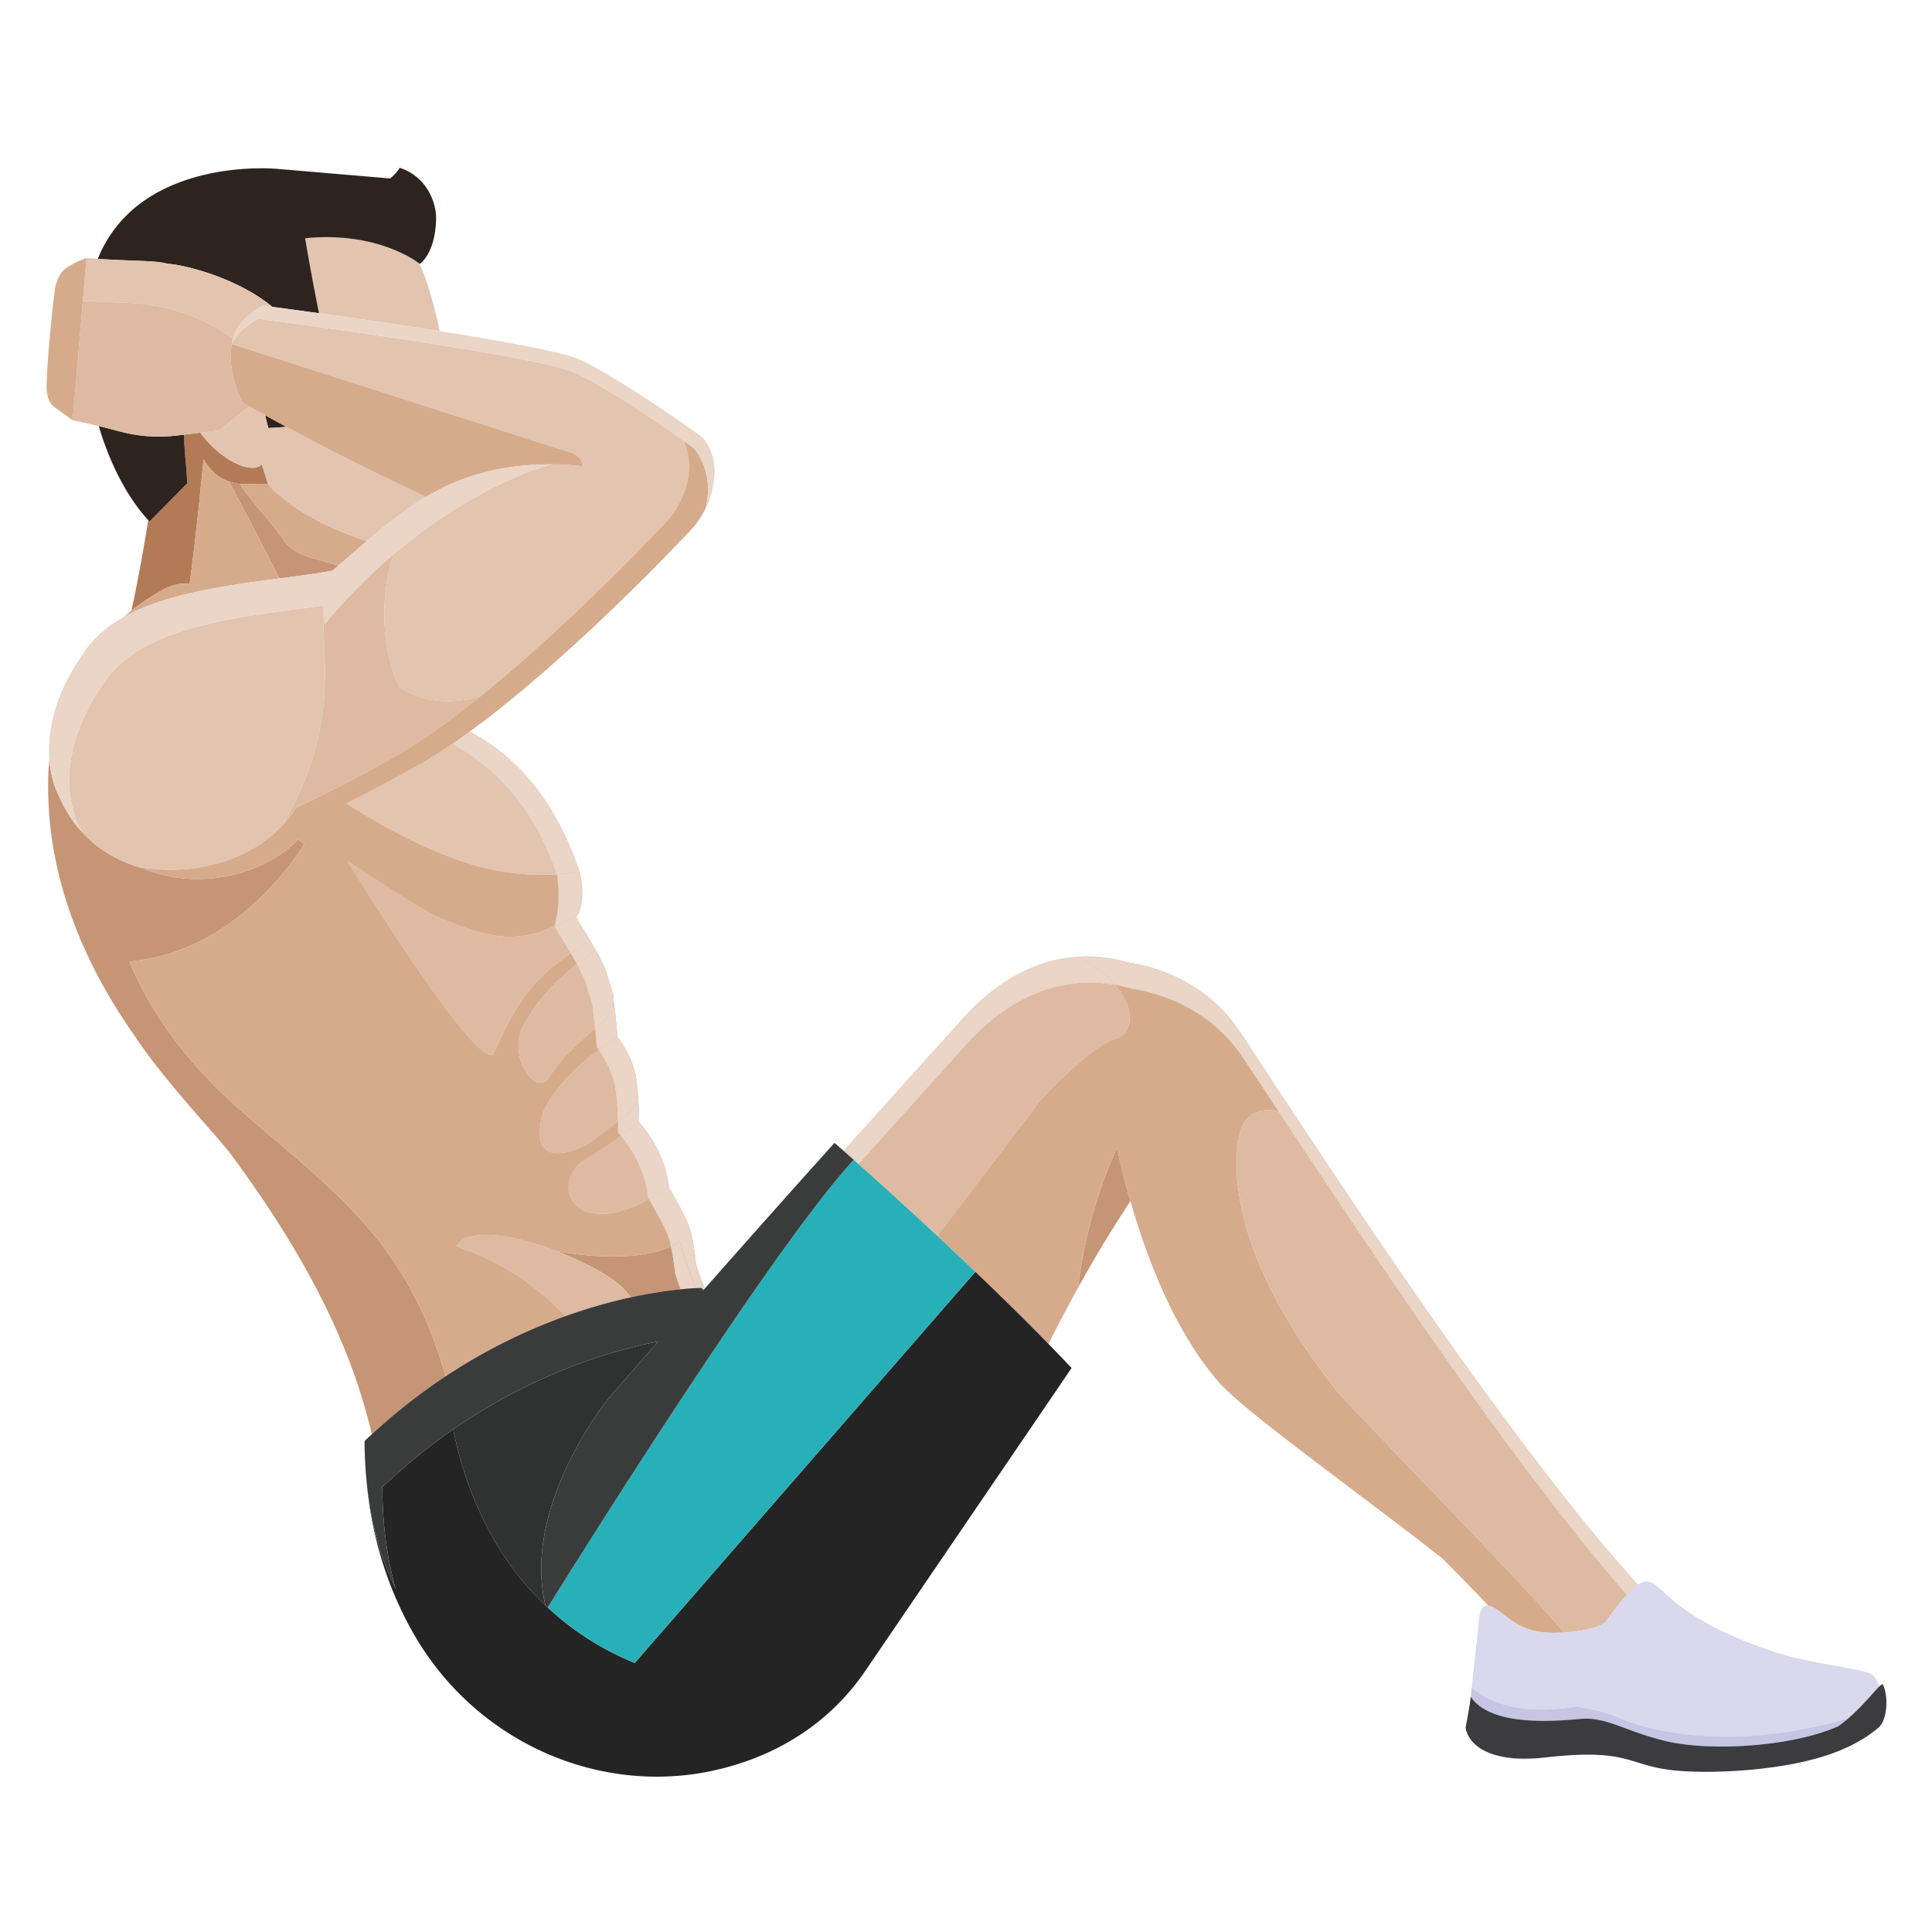 <svg xmlns="http://www.w3.org/2000/svg" width="1080" viewBox="0 0 810 810" height="1080" version="1.0"><defs><clipPath id="a"><path d="M253 742h11v2.766h-11zm0 0"/></clipPath><clipPath id="b"><path d="M268 744.3h16v.466h-16zm0 0"/></clipPath><clipPath id="c"><path d="M153 533.02h296.953v211.746H153zm0 0"/></clipPath></defs><path fill="#e2c4af" d="M127.922 99.879c2.445 14.488 4.687 25.84 5.84 31.441 14.066 1.965 32.625 4.645 50.57 7.496-1.477-7.082-3.289-14.086-5.523-20.859a53.795 53.795 0 0 0-3.164-7.59l-1.583-1.113c-5.265-3.422-21.109-11.887-46.14-9.375"/><path fill="#b37b55" d="M68.781 247.04c3.762-2 7.34-2.657 10.727-2.294 2.578-19.129 4.633-39.488 5.808-52.215 3.11 5.219 6.684 7.922 10.524 9.305 1.555.48 3.133.836 4.68 1.09l.207.023 11.718.078-2.691-8.289c-.777.645-1.59 1.09-2.45 1.254-6.167 1.172-16.968-5.652-23.296-14.594l-6.79.829c-.152 4.976.759 11.332 1.344 20.347l-15.886 16.082c-.18-.187-.356-.386-.531-.582-1.766 11.07-4.211 24.965-7.036 37.926a90.394 90.394 0 0 1 13.672-8.96"/><path fill="#c69575" d="M118.531 225.89c-4.355-6.464-13.707-16.23-17.793-22.921l-.218-.043a34.43 34.43 0 0 1-4.688-1.098c3.031 5.063 12.04 22.465 21.34 40.688 7.871-1.043 15.402-2.036 22.183-3.227.856-.738 1.704-1.465 2.547-2.195l-11.66-3.305c-5.926-1.871-8.93-3.773-11.71-7.898"/><path fill="#d6ab8c" d="m112.453 203.027-11.77-.136-.163.035.218.043c4.086 6.691 13.438 16.457 17.793 22.922 2.781 4.125 5.785 6.027 11.711 7.898l11.66 3.305c4.141-3.559 8.094-7 11.957-10.278-30.668-9.879-41.386-23.765-41.406-23.789M290.242 519.488a58.779 58.779 0 0 0-.523-2.445c-.422-1.785-1.02-3.496-1.91-5.48.89 1.984 1.488 3.695 1.91 5.48.187.77.355 1.598.523 2.445M247.844 395.07c.46.782.902 1.555 1.332 2.301-.43-.746-.871-1.512-1.332-2.3M264.027 443.281c-.066-.156-.136-.324-.21-.48.074.156.144.324.21.48M20.258 324.508l-.016.41a146.8 146.8 0 0 0 0 .004l.016-.414M265.688 447.617c.18.582.347 1.176.5 1.778-.508-2.024-1.196-3.903-1.938-5.606a36.286 36.286 0 0 1 1.438 3.828M267.766 465.281l.004.364-.004-.364M276.762 484.23l.031.079-.168-.399.137.32M280.05 494.988c-.034-.218-.09-.468-.136-.722.047.254.098.488.137.722M271.473 474.922c-.141-.2-.29-.399-.43-.598.144.2.285.399.43.598M37.79 402.773a192.555 192.555 0 0 1-4.028-8.867l-.035-.078c-4.32-10.191-7.883-21.043-10.27-32.484 5.926 28.465 19.086 53.261 33.23 73.328-.187-.27-.363-.543-.542-.817-6.555-9.382-12.883-19.77-18.356-31.082M273.488 477.977l-.156-.266.156.266M272.387 476.246c-.125-.187-.254-.367-.38-.558.138.203.255.37.38.558M278.602 489.086l-.094-.266.094.266M279.457 492.176a19.006 19.006 0 0 0-.14-.578c.054.199.097.39.14.578M267.742 464.066c.004.16.004.332.012.489-.008-.157-.008-.328-.012-.489M275.637 481.832l-.188-.367c.078.16.133.258.188.367M20.523 320.355c.047-.53.11-1.07.168-1.613-.058.543-.12 1.082-.168 1.613M262.445 440.09l-.05-.086.05.086M267.7 462.793c.003.187.01.367.015.55-.004-.183-.012-.363-.016-.55M259.648 435.684l-.246-.336.246.336M259.273 435.172l-.175-.223.175.223M262.14 439.566c-.156-.273-.312-.55-.468-.808.156.258.312.531.469.808M258.629 431.645c.035.347.066.69.101 1.046-.035-.355-.066-.707-.101-1.046M260.535 436.95l-.164-.24.164.24M260.738 437.258l-.203-.309.203.309M274.621 479.914c-.082-.144-.18-.324-.281-.492.11.18.191.336.281.492M261.402 438.305c-.14-.223-.277-.446-.41-.649.133.203.27.426.41.649M268.488 471.145l.211.234-.21-.234M21.02 345.797a149.56 149.56 0 0 1-.711-9.64c.128 3.253.37 6.464.71 9.64M257.254 419.77c.644 3.734.898 6.957 1.305 11.113-.407-4.156-.66-7.38-1.305-11.113M260.14 436.379c-.105-.156-.21-.3-.304-.442.101.145.2.286.305.442M20.344 322.664c.023-.41.066-.832.093-1.242-.027.41-.07.832-.093 1.242M253.254 405.105c-.902-2-2.324-4.664-4.063-7.703 1.739 3.036 3.153 5.696 4.063 7.703M268.008 470.613l.144.157-.144-.157M259.027 434.86l-.074-.098.074.097M267.77 467.547l-.004.129.004-.13M267.633 461.434c.012.203.023.402.031.609-.008-.207-.02-.406-.031-.61M117.172 242.516c-9.3-18.223-18.309-35.625-21.332-40.68-3.84-1.383-7.414-4.086-10.524-9.305-1.175 12.727-3.23 33.086-5.808 52.215-3.387-.363-6.965.293-10.727 2.293A90.394 90.394 0 0 0 55.11 256a78.075 78.075 0 0 0-3.238 2.68c17.598-9.79 42.774-13.192 65.3-16.164"/><path fill="#ddbaa1" d="M254.008 406.89c.058.18.12.372.18.583-.06-.211-.122-.403-.18-.582M255.844 412.758c.152.457.285.879.398 1.238-.113-.36-.246-.781-.398-1.238M253.785 406.258c.07.172.133.355.2.547-.067-.192-.13-.375-.2-.547M257.23 417.992c.055.59.063 1.18.024 1.77.039-.59.039-1.18-.024-1.77M248.234 420.54c-.355-1.294-1.066-3.302-2.707-8.634-.277-.957-.515-1.582-.933-2.383-.656-1.437-1.578-3.218-2.68-5.23-15.61 12.18-20.676 22.809-20.773 22.934-10.317 13.41 3.195 32.828 8.648 24.894 7.195-10.473 13.828-16.039 19.711-20.875-.234-2.406-.488-4.621-.91-7.062a10.985 10.985 0 0 0-.356-3.645M267.3 456.867c-.007-.14.009-.285-.01-.422-.024-.242-.06-.511-.09-.773.03.262.066.531.09.773.019.137.003.282.01.422M260.73 437.258l-.195-.309-.164-.234c.113.168.242.351.36.543M264.027 443.281c-.066-.156-.136-.324-.21-.48-.223-.488-.45-.953-.68-1.399.3.59.601 1.23.89 1.88M258.625 460.867a252.12 252.12 0 0 0-.395-3.3c-.32-2.579-.976-5.02-1.78-7.223a41.118 41.118 0 0 0-1.985-4.543 44.153 44.153 0 0 0-3.422-5.63c-7.281 5.446-17.688 14.532-22.785 25.075-2.262 4.664-2.508 13.469-.535 15.656 3.836 4.262 10.453 2.563 16.593-.222 4.243-1.922 9.739-7.02 14.79-10.625-.024-2.243-.141-5.223-.47-8.774-.007-.136.005-.277-.011-.414M263.102 441.328a50.302 50.302 0 0 0-.657-1.238l-.05-.086c.234.422.472.863.707 1.324M259.406 435.355l.242.329-.242-.329M259.11 434.969l.163.203-.164-.203M258.992 434.813l.035.046-.035-.046M260.992 437.656c.133.203.27.426.41.649-.14-.223-.277-.446-.41-.649M259.84 435.945c.09.133.195.278.3.434a19.681 19.681 0 0 0-.3-.434M271.473 474.922c-.145-.2-.286-.399-.422-.586.137.187.281.387.422.586M276.762 484.23l-.133-.296.133.296M268.488 471.145c-.133-.145-.246-.286-.336-.375l-.144-.157-.207-.222-.11-.11c.043.051.34.344.797.864M274.621 479.914c-.09-.156-.172-.312-.262-.469.09.157.172.313.262.47M275.637 481.832l-.164-.312.164.312M272.387 476.246c-.125-.187-.242-.355-.364-.531.122.176.243.351.364.531M273.488 477.977l-.148-.254.148.254M268.7 471.379l.308.363c.133.156.258.301.41.485l.215.273a44.108 44.108 0 0 0-.676-.813l-.258-.308-.21-.234.21.234M260.969 476.914l-.219-.27a23.526 23.526 0 0 0-.332-.39c-3.652 2.75-8.61 6.2-14.738 9.738-8.118 4.7-9.907 14.828-3.086 20.164 1.113.875 2.3 1.543 3.554 1.89 6.715 1.895 14.258.942 25.938-5.335-.098-.176-.188-.332-.29-.512-1.362-12.222-7.597-21.3-10.827-25.285M279.457 492.176c-.043-.188-.086-.38-.133-.567.047.188.09.38.133.567M280.05 494.988c-.038-.234-.09-.468-.132-.707.043.239.094.473.133.707M278.602 489.086l-.067-.2.067.2M277.762 486.691c-.067-.18-.133-.355-.203-.535.07.176.136.356.203.535"/><path fill="#c69575" d="M283.11 534.04c-.516-4.4-1.11-8.231-1.817-11.466-6.11 2.836-20.402 6.781-48.047 1.95 11.668 4.484 22.32 10.285 26.89 14.519 1.505 1.398 2.981 3.031 4.419 4.852.191-.043.39-.086.578-.13.71-.148 1.41-.3 2.097-.437 2.645-.539 5.122-.984 7.43-1.363.192-.031.39-.067.582-.098a167.467 167.467 0 0 1 10.125-1.324c-.82-2.293-1.59-4.477-2.258-6.504"/><path fill="#e2c4af" d="M189.563 311.902c.332-.226.664-.449 1-.68-.305.208-.602.4-.903.61-.535.36-1.074.73-1.601 1.086-.809.539-1.618 1.07-2.418 1.594-.5.328-1.008.656-1.512.984-.867.559-1.738 1.094-2.594 1.633-.422.258-.847.527-1.265.781a188.431 188.431 0 0 1-3.79 2.254c-14.91 8.566-29.77 16.047-42.003 21.848a643.807 643.807 0 0 0 10.703-5.192c21.074 13.332 44.492 25.211 65.68 28.621 8.94 1.442 16.867 1.454 22.617 1.102-2.555-7.016-12.48-38.059-43.915-54.64M240.46 358.555"/><path fill="#ddbaa1" d="M241.508 384.996c.012.02.918.965 1.71 2.387-.558-1-1.093-1.942-1.534-2.688l-.176.301M232.531 388.309c-2.949 1.242-5.586 2.253-6.191 2.449-14.672 4.582-26.121.383-39.742-4.91-9.098-3.532-27.188-15.965-40.868-24.797 0 0 56.465 91.765 61.454 80.16 10.601-24.672 19.953-33.336 32.12-41.508a382.265 382.265 0 0 0-4.75-7.898c-.796-1.418-1.523-2.7-2.023-3.496"/><path fill="#ead5c6" d="M271.512 474.977h-.004.004M262.395 440.004c-.024-.043-.047-.078-.067-.121-.015-.024-.027-.055-.047-.078.035.062.07.129.114.199m-.211-.36c-.004-.015-.012-.027-.016-.042-.008-.008-.012-.02-.02-.032.012.024.024.047.036.075M291.371 526.406c-.031-.195-.055-.394-.082-.586.027.192.05.39.082.586M267.734 469.035c.008-.066.008-.125.008-.191 0 .066 0 .125-.008.191m.008-.191c.004-.121.004-.25.012-.38v-.026c-.008.144-.008.277-.012.406M273.332 477.71c-.27-.44-.543-.855-.805-1.257.262.402.536.817.805 1.258m-.812-1.266c-.008-.011-.012-.02-.02-.023.008.004.012.012.02.023m-.036-.054c0-.004-.007-.004-.011-.012.004.008.011.008.011.012m-.03-.047-.009-.008.008.008M274.34 479.422c-.13-.23-.258-.453-.387-.668-.031-.055-.055-.106-.082-.152.156.265.313.543.469.82M271.043 474.324c-.047-.058-.086-.113-.133-.176-.012-.015-.031-.039-.047-.066-.008-.004-.008-.012-.011-.016.058.082.125.168.191.258m-.168-.222c-.008-.012-.012-.02-.02-.024-.003-.012-.011-.02-.015-.023a.055.055 0 0 0 .023.027c.004.008.004.016.012.02m-.14-.188s-.005 0-.005-.004c-.011-.023-.03-.043-.05-.066.02.023.039.047.054.07M267.7 462.793l-.036-.75.035.75M267.633 461.434c-.008-.133-.012-.274-.02-.41.008.136.012.277.02.41M267.547 459.992c-.016-.305-.043-.633-.067-.949.024.316.051.637.067.95M267.441 458.457l-.132-1.531c.046.523.09 1.031.132 1.531M259.098 434.95l-.04-.048.04.047M267.754 468.344c.004-.207.012-.434.012-.668 0 .234-.008.46-.012.668M259.402 435.348l-.129-.168.13.168M267.766 465.281c0-.125-.008-.254-.008-.383 0 .13.008.258.008.383M241.684 384.695l-.18-.3c1.875-3.918 2.41-7.97 2.41-11.325 0-4.422-.93-7.62-.934-7.632.004.023 3.547 11.62-1.296 19.257M278.66 489.27v-.004.004M277.852 486.934v-.008.008m-.004-.012v-.02.02m-.012-.035v-.012c-.008-.008-.008-.008-.008-.016 0 .008.008.02.008.028m-.008-.028c-.004-.004-.004-.011-.004-.015 0-.008-.008-.012-.008-.012 0 .004.008.016.012.027m-.02-.039c0-.007 0-.007-.003-.011v-.016c0 .016.004.02.004.027m-.004-.027c-.008 0-.008-.004-.008-.012 0 0-.004-.004-.004-.011.004.011.004.02.012.023M279.914 494.266l-.101-.52c-.02-.066-.032-.133-.043-.191.046.234.097.468.144.71M259.836 435.938l-.184-.254.184.253M275.02 480.645c-.004-.008-.012-.012-.012-.02-.047-.082-.09-.172-.137-.254a.34.34 0 0 0 .035.067c.043.074.07.14.114.207m-.047-.086-.067-.122c-.047-.09-.101-.183-.152-.28.074.132.144.269.219.402m-.23-.414c0-.012-.005-.02-.013-.024.008.004.012.012.012.024m-.027-.055c0-.008 0-.008-.008-.012.008.004.008.004.008.012M276.625 483.91c-.04-.074-.066-.144-.098-.219-.007-.003-.007-.003-.007-.011-.012-.016-.016-.035-.024-.055-.004-.004-.004-.012-.012-.023-.004-.012-.011-.024-.02-.043-.003-.004-.003-.012-.01-.016-.005-.02-.013-.04-.017-.05l-.007-.005a37.449 37.449 0 0 1 .195.422m-.484-1.043c-.055-.113-.11-.23-.16-.336-.083-.172-.165-.332-.243-.496v-.004c.133.278.27.551.403.836m-.258-.543-.008-.004.008.004M213.621 318.277c-4.828-4.312-10.39-8.265-16.777-11.507 6.386 3.242 11.949 7.195 16.777 11.507M277.453 485.898c-.023-.062-.047-.12-.066-.175l-.004-.008c-.008-.016-.012-.035-.02-.047-.066-.168-.133-.324-.199-.488-.004-.016-.016-.035-.023-.055 0-.004 0-.012-.004-.012-.008-.011-.008-.023-.012-.043-.008-.004-.012-.015-.012-.027-.008-.008-.008-.012-.015-.02-.004-.02-.012-.03-.016-.046a38.3 38.3 0 0 1 .371.922M261.672 438.758c-.043-.078-.09-.156-.133-.23.043.074.09.152.133.23m-.133-.23c-.012-.012-.016-.024-.023-.036-.008-.008-.012-.012-.012-.023a.386.386 0 0 0 .035.058M267.676 470.266s.027-.364.054-1.051c.004-.055.004-.106.004-.16-.023.78-.054 1.21-.058 1.21M267.77 467.547c0-.293.007-.613.007-.953 0 .34-.007.66-.007.953M253.785 406.258l-.012-.031.012.03M254.008 406.89l-.024-.085.024.086M267.18 455.48c-.004-.035-.012-.066-.012-.101 0 .035.008.066.012.101m-.016-.148c-.008-.031-.008-.055-.016-.086.008.031.008.055.016.086m-.016-.121c-.039-.356-.09-.723-.136-1.117v-.024c.047.399.09.778.136 1.14m-.136-1.14c-.035-.293-.075-.601-.114-.922.04.32.079.63.114.922M255.844 412.758c-.016-.051-.028-.106-.047-.153.02.047.031.102.047.153m-.067-.211c-.004-.024-.015-.05-.023-.074.008.023.02.05.023.074m-.023-.078c-.004-.012-.012-.028-.012-.04 0 .012.008.028.012.04m-.024-.074c0-.004-.007-.012-.007-.016 0 .004.007.012.007.016m-.02-.047c-.023-.075-.046-.153-.07-.223.024.07.048.148.07.223M295.004 540.79c-.55-.517-.856-.802-.856-.802s-.484 0-1.386.032c0-.032-.008-.055-.008-.086-.012-.184-.027-.368-.04-.547-.019-.188-.03-.375-.05-.559-.004-.078-.012-.164-.016-.25 0-.015-.007-.027-.007-.047 0-.035-.004-.078-.004-.12-.008-.032-.008-.06-.016-.09 0-.055-.004-.11-.012-.165-.004-.066-.011-.125-.015-.191 0-.043-.008-.09-.012-.137-.027-.328-.055-.644-.078-.965-.008-.02-.008-.031-.008-.047-.02-.183-.031-.363-.047-.543 0-.02-.008-.039-.008-.062 0-.016 0-.035-.003-.055-.208-2.289-.422-4.468-.665-6.527 1.055 3.183 2.344 6.734 3.73 10.594-.167.195-.331.375-.5.566M256.906 416.148c-.152-.554-.363-1.21-.664-2.152.301.942.512 1.598.664 2.152M280.46 497.754l-.015-.09c0-.027-.007-.055-.007-.086a40.522 40.522 0 0 0-.31-2.133c.134.766.243 1.535.333 2.309M258.629 431.645c-.024-.254-.055-.516-.07-.762.015.246.046.508.07.762M258.953 434.762c-.082-.723-.156-1.403-.223-2.07.075.667.141 1.347.223 2.07"/><path fill="#d6ab8c" d="m259.11 434.969-.079-.102.078.102M261.672 438.758c-.09-.156-.18-.297-.27-.445.09.144.18.289.27.445"/><path fill="#ead5c6" d="M261.672 438.758c0-.008-.004-.012-.004-.02a7.6 7.6 0 0 1-.145-.234c.047.078.102.164.149.254"/><path fill="#d6ab8c" d="m260.992 437.656-.254-.398.254.398M262.395 440.004c-.082-.149-.168-.29-.247-.434.079.14.164.285.247.434"/><path fill="#ead5c6" d="M262.395 440.004c-.004-.004-.004-.012-.012-.012.008 0 .008.008.012.012m-.024-.035a4.383 4.383 0 0 0-.187-.324c-.012-.028-.024-.051-.036-.075.075.125.153.258.223.399"/><path fill="#d6ab8c" d="m259.84 435.945-.188-.261.188.261"/><path fill="#ead5c6" d="m259.84 435.945-.188-.261.188.261"/><path fill="#d6ab8c" d="M252.39 428.852c-.937.789-1.91 1.582-2.89 2.394.23 2.344.445 4.86.781 7.934 0 0 .297.355.762.992 4.566-3.422 7.91-5.41 7.91-5.41-.082-.723-.156-1.403-.223-2.07-.035-.356-.066-.7-.101-1.047-.024-.254-.055-.516-.07-.762-.407-4.156-.66-7.38-1.305-11.113-.227 3.347-1.938 6.636-4.863 9.082"/><path fill="#ead5c6" d="M251.043 440.172c-.465-.637-.762-.992-.762-.992-.336-3.075-.55-5.59-.781-7.934.98-.812 1.953-1.605 2.89-2.394.13-.102.255-.211.376-.317 2.695-2.41 4.273-5.562 4.488-8.765.644 3.734.898 6.957 1.305 11.113.015.246.046.508.07.762.035.347.066.69.101 1.046.067.668.141 1.348.223 2.07 0 0-3.176 1.895-7.574 5.16 0 .005-.004.005-.004.005-.02.012-.031.023-.05.031l-.016.016c-.012.007-.02.011-.024.02 0 0 0 .007-.008.007-.007 0-.011.004-.02.012-.003.004-.003.004-.01.004 0 .007-.005.007-.013.011l-.004.008c-.02.012-.039.024-.054.035v.008c-.051.027-.09.067-.133.094"/><path fill="#d6ab8c" d="m260.371 436.715-.223-.332.223.332M259.406 435.355l-.133-.175.133.175"/><path fill="#ead5c6" d="m259.406 435.355-.133-.175.133.175"/><path fill="#d6ab8c" d="M247.266 394.54c-2.805 1.788-5.442 3.464-7.961 5.163.945 1.625 1.824 3.16 2.61 4.59a120.638 120.638 0 0 1 7.44-5.356l.403.215c1.941 3.32 2.898 4.817 3.496 5.953-.91-2.007-2.324-4.668-4.063-7.703-.445-.777-.886-1.55-1.347-2.332a435.731 435.731 0 0 0-4.617-7.675c1.48 2.632 3.175 5.742 4.039 7.144"/><path fill="#ead5c6" d="M253.254 405.102c-.102-.188-.211-.395-.332-.61-.469-.828-1.133-1.906-2.145-3.617-.007-.004-.007-.012-.011-.016-.02-.03-.036-.062-.055-.097-.012-.012-.02-.032-.031-.043l-.055-.094c-.004-.012-.016-.027-.023-.043l-.004-.008c-.012-.015-.02-.035-.032-.047 0-.007-.007-.02-.011-.023l-.285-.477c-.16-.277-.329-.566-.512-.875a53.561 53.561 0 0 0-.403-.214c-2.71 1.8-5.187 3.597-7.44 5.355a217.339 217.339 0 0 0-2.61-4.59c2.52-1.7 5.156-3.375 7.96-5.164-.863-1.402-2.558-4.512-4.038-7.144a435.731 435.731 0 0 1 4.617 7.675c.46.782.902 1.555 1.347 2.332 1.73 3.036 3.153 5.692 4.063 7.7"/><path fill="#d6ab8c" d="M278.535 488.887"/><path fill="#ead5c6" d="M278.535 488.887c-.219-.672-.45-1.32-.683-1.953 0-.008-.004-.02-.004-.032-.008-.004-.008-.011-.012-.015-.008-.02-.012-.04-.02-.055-.007-.008-.007-.008-.007-.012-.004-.02-.012-.03-.016-.05-.008-.012-.008-.024-.012-.036.254.668.512 1.399.754 2.153"/><path fill="#d6ab8c" d="M277.559 486.156a48.408 48.408 0 0 0-.766-1.847l-.031-.079c.27.625.543 1.27.797 1.926M275.473 481.52a53.601 53.601 0 0 0-.84-1.575c.273.489.562 1.02.84 1.575"/><path fill="#ead5c6" d="M275.473 481.52c-.012-.032-.032-.067-.047-.106.015.04.035.074.047.106m-.055-.106-.398-.77c-.043-.066-.07-.132-.114-.207.176.317.344.645.512.977m-.512-.976c-.09-.168-.18-.336-.273-.493.094.164.183.325.273.493"/><path fill="#d6ab8c" d="M276.629 483.934a47.468 47.468 0 0 0-.98-2.079c.331.649.66 1.348.98 2.079"/><path fill="#ead5c6" d="M276.629 483.934c0-.012 0-.02-.004-.024a.153.153 0 0 1-.02-.05h-.007c-.004-.024-.016-.04-.028-.067-.183-.402-.367-.8-.55-1.184.207.426.41.86.609 1.325m-.61-1.325c-.054-.109-.105-.218-.156-.32l-.125-.254c.094.188.188.38.282.574"/><path fill="#d6ab8c" d="M279.324 491.61"/><path fill="#ead5c6" d="M278.691 489.375c-.007-.02-.007-.031-.011-.05.004.019.004.03.011.05M278.66 489.266"/><path fill="#d6ab8c" d="M279.918 494.281"/><path fill="#ead5c6" d="M279.918 494.281c-.004-.023-.012-.039-.016-.062.004.023.012.039.016.062m-.016-.062"/><path fill="#d6ab8c" d="M280.445 497.664"/><path fill="#ead5c6" d="M280.445 497.664c0-.027-.007-.055-.007-.086 0 .031.007.059.007.086m-.007-.086c-.07-.61-.157-1.21-.254-1.808 0-.004-.004-.012-.004-.024s-.008-.023-.008-.035c0-.02-.004-.043-.004-.059l-.008-.007c-.031-.204-.066-.41-.101-.614.144.805.277 1.668.378 2.547"/><path fill="#d6ab8c" d="M272.086 502.71c5.508 9.856 7.871 14.08 8.965 18.747.086.352.16.75.242 1.117 2.64-1.222 3.766-2.25 3.766-2.25 1.25 5.297 3.78 11.883 6.558 19.742.438-.015.82-.035 1.145-.046a300.04 300.04 0 0 0-.989-10.41c-.132-1.11-.265-2.169-.402-3.204-.031-.195-.055-.394-.082-.586a134.933 134.933 0 0 0-.45-3.023 89.97 89.97 0 0 0-.476-2.684c-.043-.207-.078-.418-.12-.625a58.779 58.779 0 0 0-.524-2.445c-.422-1.785-1.02-3.496-1.91-5.48a68.933 68.933 0 0 0-1.567-3.231c-.406-.785-.84-1.613-1.32-2.508-.485-.89-1.008-1.844-1.574-2.87-.856-1.544-1.813-3.255-2.887-5.173-3.02 1.906-5.797 3.543-8.375 4.93"/><path fill="#ead5c6" d="M291.617 540.066c-2.777-7.859-5.308-14.445-6.558-19.742 0 0-1.125 1.028-3.766 2.25-.082-.367-.156-.765-.242-1.117-1.094-4.668-3.457-8.89-8.965-18.746.02-.008.035-.02.059-.031 2.562-1.38 5.316-3.004 8.316-4.899 1.074 1.918 2.031 3.63 2.887 5.172.566 1.027 1.09 1.98 1.574 2.871.48.895.914 1.723 1.32 2.508a68.933 68.933 0 0 1 1.567 3.23c.89 1.985 1.488 3.696 1.91 5.481.187.77.355 1.598.523 2.445.043.207.078.418.121.625.164.852.32 1.719.477 2.684.156.965.305 1.98.45 3.023.026.192.05.39.081.586.137 1.035.27 2.094.402 3.203.368 3.192.692 6.676.989 10.41-.325.012-.707.032-1.145.047"/><path fill="#d6ab8c" d="M260.883 468.844c-.586.37-1.18.781-1.778 1.21.032 2.95-.097 4.634-.097 4.634.008 0 .32.316.816.87l.211.243.305.355.078.098c4.727-3.567 7.258-5.988 7.258-5.988s.027-.422.058-1.211c.008-.2.012-.399.02-.618v-.093c.004-.207.012-.434.012-.668l.004-.13c.007-.558.007-1.19 0-1.901l-.004-.364c-.008-.234-.008-.476-.012-.726-.008-.157-.008-.328-.012-.489-.008-.234-.012-.476-.027-.722-.004-.184-.012-.364-.016-.551l-.035-.75c-.008-.207-.02-.406-.031-.61-.012-.273-.031-.55-.047-.828-.008-.203-.02-.402-.04-.613-.015-.305-.042-.633-.066-.949-.011-.2-.023-.387-.039-.586l-.132-1.531c.328 4.523-2.075 9.101-6.426 11.918"/><path fill="#ead5c6" d="m260.418 476.254-.078-.098-.305-.355-.21-.242c-.497-.555-.81-.872-.817-.872 0 0 .097-1.34.097-3.71v-.922c.598-.43 1.192-.84 1.778-1.211.09-.063.187-.13.277-.188 3.918-2.652 6.184-6.754 6.176-10.906 0-.273-.004-.547-.027-.824.046.523.09 1.031.132 1.531.016.2.028.387.04.586.023.316.05.644.066.95.02.21.031.41.039.612.016.278.035.555.047.829.012.203.023.402.031.609l.035.75c.004.187.012.367.016.55.015.247.02.489.027.723.004.16.004.332.012.489.004.25.004.492.012.726l.004.364c0 .332.007.648.007.949 0 .34-.007.66-.007.953l-.004.129c0 .234-.008.46-.012.668v.121c-.008.203-.012.394-.02.59 0 .054 0 .105-.004.16a33.27 33.27 0 0 1-.054 1.05s-2.196 2.102-6.313 5.27c-.004 0-.004 0-.011.008-.036.023-.07.055-.114.082 0 .008-.004.008-.011.012l-.036.031c-.023.02-.05.035-.066.047 0 0 0 .008-.008.008-.012.011-.031.02-.043.03-.004.005-.012.005-.012.013-.015.011-.035.023-.046.035a.263.263 0 0 0-.055.043c-.043.027-.082.058-.125.09 0 .003-.008.003-.012.011-.027.02-.054.043-.078.059-.02.012-.031.027-.043.039-.012.004-.02.012-.023.016-.008 0-.012.007-.02.011a.396.396 0 0 1-.078.055c-.02.012-.031.031-.047.043-.043.031-.078.055-.117.086"/><path fill="#d6ab8c" d="M266.898 453.148a30.394 30.394 0 0 0-.71-3.753 32.346 32.346 0 0 1 .71 3.754"/><path fill="#ead5c6" d="M266.898 453.148c0-.015 0-.027-.007-.046a31.27 31.27 0 0 0-.797-4.063l.094.356a30.849 30.849 0 0 1 .71 3.753M265.758 447.848c0-.004-.004-.012-.004-.02 0 .008.004.016.004.02M265.746 447.805c-.008-.016-.012-.035-.02-.055.008.02.012.04.02.055M265.723 447.738c0-.004-.008-.015-.008-.027 0 .012.008.023.008.027M265.71 447.691c0-.007-.007-.02-.007-.023 0 .004.008.016.008.023"/><path fill="#d6ab8c" d="M273.34 477.723"/><path fill="#ead5c6" d="M273.34 477.723"/><path fill="#d6ab8c" d="M274.36 479.445"/><path fill="#ead5c6" d="M274.36 479.445c-.118-.199-.231-.39-.34-.586.109.188.222.387.34.586m-.34-.586a7.107 7.107 0 0 1 0 0"/><path fill="#d6ab8c" d="M272.023 475.715"/><path fill="#ead5c6" d="M272.023 475.715c-.003-.012-.015-.024-.023-.035-.18-.258-.355-.512-.523-.746.175.242.351.492.546.78"/><path fill="#d6ab8c" d="M271.05 474.336c-.132-.18-.25-.332-.37-.492.11.144.238.312.37.492"/><path fill="#ead5c6" d="M271.05 474.336c-.062-.082-.128-.168-.187-.254.059.086.121.172.188.254M270.863 474.082a.055.055 0 0 1-.023-.027c-.04-.051-.067-.098-.106-.14-.015-.024-.035-.048-.054-.071.054.078.117.156.183.238"/><path fill="#ddbaa1" d="M253.254 405.105c-.598-1.136-1.555-2.632-3.496-5.953a53.561 53.561 0 0 0-.403-.214c-2.71 1.8-5.187 3.597-7.44 5.355 1.1 2.012 2.023 3.793 2.679 5.23.418.801.656 1.426.933 2.383 1.641 5.332 2.352 7.34 2.707 8.633.332 1.2.434 2.43.356 3.645.422 2.441.676 4.656.91 7.062.98-.812 1.953-1.605 2.89-2.394 2.926-2.446 4.637-5.735 4.864-9.09.039-.59.031-1.18-.024-1.77a9.817 9.817 0 0 0-.324-1.844c-.152-.554-.363-1.21-.664-2.152a337.753 337.753 0 0 1-2.035-6.477c-.078-.257-.14-.449-.2-.628l-.023-.086c-.066-.192-.129-.375-.199-.547-.156-.406-.32-.754-.531-1.153"/><path fill="#ead5c6" d="M249.5 431.246c-.234-2.406-.488-4.621-.91-7.062.02-.27.023-.536.023-.801 0-.953-.12-1.903-.379-2.844-.355-1.293-1.066-3.3-2.707-8.633-.277-.957-.515-1.582-.933-2.383-.656-1.437-1.578-3.218-2.68-5.23a120.638 120.638 0 0 1 7.441-5.356l.403.215c1.941 3.32 2.898 4.817 3.496 5.953.21.399.375.747.531 1.153.07.172.133.355.2.547l.023.086c.058.18.12.37.199.629a337.753 337.753 0 0 0 1.637 5.238c.152.457.285.879.398 1.238.301.942.512 1.598.664 2.152.164.59.27 1.188.324 1.844.032.336.051.68.051 1.024 0 .246-.008.5-.027.746-.215 3.21-1.793 6.363-4.488 8.773-.121.106-.246.215-.375.317-.938.789-1.91 1.582-2.891 2.394"/><path fill="#ddbaa1" d="M266.898 453.148a32.346 32.346 0 0 0-1.21-5.53 37.3 37.3 0 0 0-1.43-3.828c-.078-.177-.153-.34-.23-.509a40.38 40.38 0 0 0-1.633-3.277c-.082-.149-.168-.293-.254-.438-.157-.277-.313-.55-.47-.808-.089-.156-.179-.301-.269-.453-.14-.223-.277-.446-.41-.649l-.262-.398c-.117-.192-.246-.375-.359-.543l-.23-.336c-.106-.156-.211-.3-.301-.434l-.192-.261-.242-.329-.133-.183-.164-.203-.082-.11c-.074-.097-3.418 1.891-7.984 5.313a44.153 44.153 0 0 1 3.422 5.629 41.118 41.118 0 0 1 1.984 4.543c.805 2.203 1.461 4.644 1.781 7.222.157 1.239.286 2.332.395 3.301.016.137.004.278.012.414.328 3.551.445 6.531.468 8.774.598-.43 1.192-.84 1.778-1.211 4.351-2.817 6.754-7.395 6.418-11.977-.008-.14.008-.285-.012-.422-.023-.242-.059-.511-.09-.773-.086-.762-.18-1.582-.3-2.524"/><path fill="#ead5c6" d="M259.105 470.055c-.023-2.243-.14-5.223-.468-8.774-.008-.136.004-.277-.012-.414a252.12 252.12 0 0 0-.395-3.3c-.32-2.579-.976-5.02-1.78-7.223a41.118 41.118 0 0 0-1.985-4.543 44.153 44.153 0 0 0-3.422-5.63c4.465-3.335 7.754-5.312 7.977-5.312h.007l.082.11.164.203.133.183.242.329.192.261c.09.133.195.278.3.434l.231.336c.113.168.242.351.36.543l.261.398c.133.203.27.426.41.649.09.152.18.297.27.453.156.258.312.531.469.808.086.145.171.29.254.438a40.38 40.38 0 0 1 1.633 3.277c.077.168.152.332.23.508a37.3 37.3 0 0 1 1.43 3.828c.539 1.742.968 3.598 1.21 5.531.122.942.215 1.762.301 2.524.031.262.067.531.09.773.02.137.004.282.012.422.023.29.035.57.035.86-.004 4.195-2.27 8.285-6.176 10.93-.09.058-.187.124-.277.187-.586.37-1.18.781-1.778 1.21"/><path fill="#ddbaa1" d="M267.676 470.266s-2.531 2.421-7.258 5.988c.11.125.21.246.332.39l.219.27c3.23 3.984 9.465 13.063 10.828 25.285.101.18.191.336.289.512 2.578-1.387 5.355-3.024 8.375-4.957l-.016-.09a44.05 44.05 0 0 0-.394-2.676c-.04-.234-.09-.468-.133-.707a44.626 44.626 0 0 0-.461-2.105c-.043-.188-.086-.38-.133-.567a49.18 49.18 0 0 0-.722-2.523l-.067-.2c-.242-.753-.5-1.484-.773-2.195-.067-.18-.133-.359-.203-.535-.254-.656-.528-1.3-.797-1.926l-.133-.296a38.96 38.96 0 0 0-.992-2.102l-.164-.312a47.097 47.097 0 0 0-.852-1.606c-.09-.156-.172-.312-.262-.469-.293-.507-.582-1-.87-1.468l-.15-.254c-.32-.52-.64-1.008-.952-1.477-.121-.18-.242-.355-.364-.531a47.243 47.243 0 0 0-.973-1.379c-.132-.18-.26-.348-.394-.524-.36-.476-.71-.925-1.023-1.312l-.215-.273c-.152-.184-.277-.329-.41-.485l-.309-.363-.21-.234c-.458-.52-.755-.813-.813-.88"/><path fill="#ead5c6" d="M272.086 502.71c-.098-.175-.188-.331-.29-.51-1.362-12.223-7.597-21.302-10.827-25.286l-.219-.27a23.526 23.526 0 0 0-.332-.39c4.727-3.567 7.258-5.988 7.258-5.988.058.066.355.359.812.879l.211.234.309.363c.133.156.258.301.41.485l.215.273c.312.387.664.836 1.023 1.313.133.175.262.343.395.523.137.187.281.387.422.586.18.254.367.515.55.793a49.068 49.068 0 0 1 1.316 2.008l.15.254c.288.468.577.96.87 1.468.09.157.172.313.262.47.285.519.574 1.05.852 1.605l.164.312c.343.672.672 1.371.992 2.102l.133.296c.27.625.543 1.27.797 1.926.07.176.136.356.203.535.273.711.531 1.442.773 2.196l.067.199c.257.816.5 1.66.722 2.523.047.188.09.38.133.567.168.691.324 1.394.461 2.105.043.239.094.473.133.707.156.875.289 1.766.394 2.676l.016.09c-3 1.922-5.754 3.547-8.316 4.926-.024.011-.04.023-.06.03"/><path fill="#c69575" d="M285.367 540.543c2.656-.266 4.766-.402 6.25-.477-2.777-7.859-5.308-14.445-6.558-19.742 0 0-1.125 1.028-3.766 2.25.707 3.235 1.3 7.067 1.816 11.465.668 2.027 1.438 4.211 2.258 6.504"/><path fill="#ead5c6" d="M285.367 540.543c-.82-2.293-1.59-4.477-2.258-6.504-.515-4.398-1.109-8.23-1.816-11.465 2.64-1.222 3.766-2.25 3.766-2.25 1.25 5.297 3.78 11.883 6.558 19.742-1.484.075-3.594.211-6.25.477"/><path fill="#e2c4af" d="M194.582 308.398c-.203.145-.41.29-.613.434-.2.145-.403.29-.61.434-.148.109-.3.214-.453.324-.617.433-1.238.863-1.855 1.289-.16.117-.324.23-.488.344-.336.23-.668.453-1 .68 31.433 16.581 41.359 47.624 43.914 54.64 5.898-.36 9.503-1.106 9.503-1.106-.332-.91-.8-2.277-1.433-4.015-.32-.867-.684-1.824-1.086-2.867-.207-.516-.418-1.055-.645-1.614a108.264 108.264 0 0 0-1.496-3.543 120.64 120.64 0 0 0-2.824-5.968 101.36 101.36 0 0 0-1.64-3.114 115.941 115.941 0 0 0-1.934-3.418 104.562 104.562 0 0 0-4.406-6.847 98.946 98.946 0 0 0-3.43-4.61c-.688-.867-1.399-1.73-2.125-2.59a94.385 94.385 0 0 0-2.738-3.062 84.443 84.443 0 0 0-2.188-2.258 79.778 79.778 0 0 0-3.414-3.254c-4.828-4.312-10.39-8.265-16.777-11.507-.754.55-1.508 1.093-2.262 1.628"/><path fill="#ead5c6" d="M233.477 366.543c-2.555-7.016-12.48-38.059-43.915-54.64.333-.227.665-.45 1-.68.165-.114.329-.227.489-.344.617-.426 1.238-.856 1.855-1.29.153-.109.305-.214.453-.323.207-.145.41-.29.61-.434.203-.144.41-.289.613-.434.754-.535 1.508-1.078 2.262-1.628 6.386 3.242 11.949 7.195 16.777 11.507a79.778 79.778 0 0 1 3.414 3.254c.754.746 1.477 1.5 2.188 2.258a94.385 94.385 0 0 1 2.738 3.063c.726.859 1.437 1.722 2.125 2.59a98.946 98.946 0 0 1 3.43 4.609 104.562 104.562 0 0 1 4.406 6.847c.68 1.157 1.32 2.29 1.933 3.418a101.36 101.36 0 0 1 1.641 3.114c1.066 2.097 2 4.101 2.824 5.968.551 1.247 1.051 2.43 1.496 3.543.227.559.438 1.098.645 1.614.402 1.043.766 2 1.086 2.867.633 1.738 1.101 3.105 1.433 4.015 0 0-3.605.747-9.503 1.106"/><path fill="#d6ab8c" d="M232.523 388.297c3.864-1.613 8.153-3.582 8.668-4.414.094.148.196.324.313.512 4.351-9.086 1.476-18.957 1.476-18.957s-3.605.746-9.503 1.105c.011.039 2 11.117-1.075 21.777l.121-.023"/><path fill="#ead5c6" d="M232.402 388.32c1.34-4.644 1.72-9.367 1.72-13.222 0-4.993-.642-8.528-.645-8.555 5.898-.36 9.503-1.106 9.503-1.106s.934 3.196.934 7.633c0 3.356-.535 7.407-2.41 11.325-.117-.188-.219-.364-.313-.512-.515.832-4.804 2.8-8.668 4.414l-.12.023"/><path fill="#ddbaa1" d="M241.191 383.883c-.515.832-4.804 2.8-8.66 4.426.5.796 1.227 2.078 2.024 3.496a382.265 382.265 0 0 1 4.75 7.898c2.52-1.7 5.156-3.375 7.96-5.164-.863-1.402-2.558-4.512-4.038-7.144-.801-1.434-1.707-2.38-1.72-2.399l.177-.3-.18-.301c-.117-.188-.219-.364-.313-.512"/><path fill="#ead5c6" d="M239.305 399.703a382.265 382.265 0 0 0-4.75-7.898c-.797-1.418-1.524-2.7-2.024-3.496 3.856-1.625 8.145-3.594 8.66-4.426.094.148.196.324.313.512l.18.3-.176.301c.012.02.918.965 1.719 2.399 1.48 2.632 3.175 5.742 4.039 7.144-2.805 1.79-5.442 3.465-7.961 5.164"/><path fill="#ddbaa1" d="m232.48 388.328-.003.008.003-.008"/><path fill="#ead5c6" d="m232.477 388.336.003-.008-.003.008"/><path fill="#ddbaa1" d="M260.137 539.043c-4.57-4.234-15.223-10.035-26.89-14.52-17.173-6.593-36.544-10.347-41.907-2.07 6.957 2.625 25.504 8.367 45.89 29.285.375-.133.743-.265 1.11-.398 1.8-.633 3.578-1.235 5.32-1.797.875-.281 1.735-.559 2.598-.82 1.457-.457 2.898-.883 4.312-1.293.418-.121.84-.242 1.254-.364a208.022 208.022 0 0 1 12.73-3.172c-1.437-1.82-2.913-3.453-4.417-4.851"/><path fill="#c69575" d="M157.672 599.684a373.28 373.28 0 0 1 3.344-2.97c.183-.155.363-.32.543-.476a244.052 244.052 0 0 1 25.25-19.207c-16.184-57.543-47.875-78.21-86.125-111.707-28.446-24.91-41.098-49.012-46.352-62.195a73.27 73.27 0 0 0 4.031-.465c36.016-5.281 58.82-32.723 69.317-48.824l-2.692-1.918c-.422.43-.832.84-1.265 1.265l-.078.079c-11.91 11.683-38.13 21.242-63.868 10.773-11.968-3.375-23-10.2-30.57-21.887l-.137-.199a52.152 52.152 0 0 1-1.988-3.39c-.105-.188-.21-.352-.309-.54a57.322 57.322 0 0 1-1.972-4.117l-.047-.105s-3.266-5.606-4.04-15.27l-.023.211c-.058.543-.12 1.082-.168 1.613-.035.364-.054.711-.085 1.067-.028.41-.07.832-.094 1.242a101.76 101.76 0 0 0-.086 1.844l-.016.414c-.055 1.64-.074 3.265-.074 4.887 0 .464.008.925.012 1.39.011 1.223.035 2.442.078 3.656.02.434.031.868.05 1.301.137 3.254.372 6.465.712 9.64.035.31.07.614.101.923.156 1.386.332 2.765.516 4.136.039.223.062.454.097.676.477 3.313 1.051 6.586 1.723 9.801 2.387 11.453 5.95 22.305 10.27 32.496l.035.078a192.555 192.555 0 0 0 4.027 8.867c5.473 11.313 11.8 21.7 18.356 31.082.18.274.355.547.542.817 13.493 20.094 34 41.008 40.524 49.832 40.484 54.773 52.797 92.191 58.684 116.793.277-.25.55-.5.828-.746l.949-.867"/><path fill="#2d241f" d="M69.926 110.512c10.351.875 31.215 7.222 44.25 18.133 4.05.542 10.972 1.476 19.586 2.675-1.153-5.601-3.395-16.953-5.84-31.441 25.031-2.512 40.875 5.953 46.14 9.375l1.583 1.113.37.274s6.438-4.121 6.825-18.672c.18-6.867-3.75-17.88-15.254-21.621 0 0-1.035 2.054-4.043 4.476l-47.711-4.058s-57.379-5.43-74.844 37.765c14.168.965 24.563.645 28.938 1.98M78.563 202.574c-.586-9.015-1.497-15.37-1.344-20.347l-1.696.21-1.18.145c-8.261 1.016-16.624.383-24.66-1.82-.437-.121-.902-.246-1.367-.375-.296-.07-.59-.157-.89-.235-.367-.093-.754-.199-1.133-.293-.32-.086-.633-.172-.961-.254-.379-.097-.777-.199-1.172-.296-.34-.082-.676-.172-1.031-.258-.41-.102-.832-.203-1.262-.313-.148-.035-.304-.074-.46-.11 5.011 17.114 12.808 30.876 20.738 39.446.175.196.351.395.53.582l15.888-16.082M120.07 178.973c-3.41-1.852-6.414-3.5-8.941-4.899l1.379 5.387 7.562-.488"/><path fill="#303231" d="M306.922 740.328"/><g clip-path="url(#a)"><path fill="#303231" d="M263.523 744.254"/></g><path fill="#303231" d="m170.094 678.824-.133-.246.133.246"/><g clip-path="url(#b)"><path fill="#303231" d="M268.457 744.664"/></g><path fill="#303231" d="M255.418 585.938s7.988-9.196 20.562-23.52c-21.125 4.152-52.898 13.91-85.964 36.832 3.754 18.934 10.328 34.852 18.144 48.063a119.628 119.628 0 0 0 20.488 25.71c-10.027-42.343 26.77-87.086 26.77-87.086M167.688 673.902c-4.645-9.957-8.532-21.168-11.16-33.754 2.628 12.586 6.515 23.797 11.16 33.754M309.953 739.387c1.106-.356 2.2-.703 3.297-1.098-1.098.395-2.191.742-3.297 1.098M292.762 540.02c-.325.011-.707.03-1.145.046-1.484.075-3.594.211-6.25.477-2.797.277-6.199.691-10.125 1.324 11.801-1.89 18.906-1.879 18.906-1.879l.47 1.235c.132-.145.257-.29.386-.434-.55-.516-.856-.8-.856-.8s-.484 0-1.386.03M256.133 545.898c3.152-.82 6.16-1.523 9-2.132-.188.043-.387.086-.578.129-2.672.578-5.48 1.238-8.422 2.003"/><path fill="#d6ab8c" d="M408.047 422.46c-.36.353-.723.712-1.082 1.075l.312-.3c.254-.262.512-.528.77-.774M417.914 414.035c-.45.324-.887.656-1.332.992l.172-.125c.387-.289.773-.586 1.16-.867M422.39 410.992c-.456.29-.921.578-1.378.88.414-.27.824-.532 1.234-.79l.145-.09M412.828 418.07c-.562.477-1.117.965-1.672 1.465.52-.473 1.04-.918 1.555-1.363l.117-.102M419.863 412.652l.34-.234c-.488.332-.976.668-1.473 1.023l.34-.238c.266-.187.532-.367.793-.55M455.938 532.855l-.032.055.031-.055M453.953 536.352l-.035.066.035-.066M457.89 529.473l-.035.05.036-.05M409.754 420.813c-.297.28-.59.566-.895.855.176-.172.352-.328.528-.496l.367-.36M432.23 405.836l-.199.082.2-.082M438.09 403.695c.406-.125.816-.254 1.226-.37-.503.144-1.003.3-1.511.456l.175-.054.11-.032M429.18 407.219c.238-.114.472-.235.699-.336-.473.222-.957.457-1.438.691l.211-.101c.172-.082.356-.168.528-.254M441.055 402.86l.523-.133c-.531.132-1.062.265-1.605.414.308-.082.617-.157.922-.239l.16-.043M431.883 405.98c-.406.172-.809.348-1.211.536.348-.164.691-.309 1.039-.457l.172-.079M410.387 420.238l-.168.157.07-.067.098-.09M473.113 403.57c10.528 1.621 21.278 5.578 30.664 12.336-9.422-6.793-20.226-10.77-30.797-12.386-4.628-1.329-10.039-2.336-16.007-2.47 6.023.134 11.48 1.165 16.14 2.52"/><path fill="#c69575" d="M468.316 481.313c-3.84 8.144-12.793 29.554-16.386 58.675.668-1.21 1.332-2.398 1.988-3.57.695-1.23 1.344-2.379 1.988-3.508a904.16 904.16 0 0 1 1.95-3.387c5.59-9.613 10.82-17.925 16.058-25.957a336.119 336.119 0 0 1-5.598-22.253"/><path fill="#ddbaa1" d="m361.195 474.168-7.507 8.336 7.507-8.336M425.754 408.992l.012-.008-.012.008M410.29 420.328l-.071.067c-.16.14-.309.277-.465.418l-.367.359c.3-.281.601-.57.902-.844M407.277 423.234l-.312.301c-.188.192-.375.38-.555.57.29-.293.57-.582.867-.87M416.754 414.902l-.172.125c-.152.121-.309.235-.465.356.211-.168.426-.32.637-.48M413.195 417.75l-.367.32-.117.102c.164-.137.32-.281.484-.422M432.086 405.895l-.203.085-.172.079.375-.164M422.762 410.758l-.371.234-.145.09c.176-.11.344-.223.516-.324M419.863 412.652c-.261.184-.527.364-.793.551.266-.187.532-.367.793-.55M438.09 403.695l-.11.032.11-.032M429.18 407.219c-.172.086-.356.172-.528.254.172-.082.356-.168.528-.254M441.055 402.86l-.16.042.16-.043M404.867 438.129l-44.949 49.906c3.602 3.219 8.043 7.207 13.07 11.762l.29.262c.847.765 1.718 1.562 2.597 2.355.203.188.41.375.621.566.832.762 1.676 1.532 2.531 2.317.278.25.547.5.825.75.843.773 1.699 1.562 2.566 2.355.289.266.574.528.863.79.88.808 1.77 1.632 2.676 2.464.29.274.582.535.879.813.898.828 1.8 1.672 2.719 2.515.316.293.632.59.949.891a318.45 318.45 0 0 1 2.45 2.27l42.843-56.356s20.582-22.851 32.008-26.351c6.695-2.047 8.965-11.833-.352-22.56-16.57-2.874-39.75-.108-62.586 25.25"/><path fill="#d6ab8c" d="M651.059 684.582a86 86 0 0 0 4.82-.148c-19.266-22.23-58.61-62.25-93.875-99.485-.219-.273-.453-.554-.664-.812-52.961-66.274-42.55-105.735-41.102-110.446.059-.191.133-.41.215-.636 2.512-6.688 9.828-9.153 15.766-6.895-7.375-11.18-12.903-19.566-15.89-23.879-11.481-16.574-28.95-25.176-45.849-27.785a65.166 65.166 0 0 0-7.027-1.617c9.317 10.726 7.047 20.512.352 22.558-11.426 3.5-32.008 26.352-32.008 26.352l-42.844 56.356.313.289c.324.308.656.617.98.921.942.875 1.887 1.758 2.84 2.653.309.289.613.578.922.867.984.922 1.965 1.844 2.96 2.781.29.274.579.543.868.82 1.016.958 2.035 1.922 3.059 2.891.25.235.5.477.753.719 1.075 1.016 2.153 2.043 3.239 3.078l.18.176a951.286 951.286 0 0 1 4.617 4.426c.324.312.648.632.976.945 1.313 1.266 2.613 2.531 3.922 3.8.379.372.758.739 1.133 1.106 1.367 1.324 2.73 2.66 4.09 4 .265.266.539.524.804.79a955.127 955.127 0 0 1 4.891 4.847c.145.144.285.289.43.43a718.18 718.18 0 0 1 4.218 4.234c.477.477.946.953 1.414 1.426l3.227 3.285c.262.27.535.547.8.82 4.38-8.707 8.462-16.437 12.34-23.46 3.594-29.122 12.548-50.532 16.387-58.677a336.119 336.119 0 0 0 5.598 22.254c6.629 23.036 18.344 54.442 36.934 75.754 10.984 12.598 56.03 44.399 93.82 74.035a864.513 864.513 0 0 1 19.262 19.79c.199.03.402.066.625.136 6.148 2.055 10.593 11.301 26.504 11.301"/><path fill="#ddbaa1" d="M632.27 596.719c.925 1.254 1.855 2.5 2.765 3.722-.91-1.222-1.84-2.468-2.765-3.722M667.395 641.98c.664.801 1.308 1.586 1.953 2.36-.645-.774-1.29-1.559-1.953-2.36M679.898 656.746c.477.543.95 1.07 1.41 1.602-.46-.532-.933-1.059-1.41-1.602M675.43 651.566c.492.579.988 1.149 1.465 1.715-.477-.566-.973-1.136-1.465-1.715M672.887 648.578c.582.692 1.168 1.371 1.734 2.047-.566-.676-1.152-1.355-1.734-2.047M652.535 623.402c.969 1.254 1.934 2.477 2.88 3.68-.946-1.203-1.911-2.426-2.88-3.68M659.363 632.059c.567.71 1.125 1.414 1.68 2.101-.555-.687-1.113-1.39-1.68-2.101M662.16 635.547c.54.676 1.078 1.336 1.61 1.992-.532-.656-1.07-1.316-1.61-1.992M649.527 619.535c.774.992 1.524 1.969 2.285 2.938-.761-.97-1.511-1.946-2.285-2.938M646.418 615.496c.633.828 1.254 1.633 1.875 2.442-.621-.81-1.242-1.614-1.875-2.442M639.879 606.902c.644.856 1.285 1.7 1.918 2.535-.633-.835-1.274-1.68-1.918-2.535M686.738 664.379c-.168-.18-.336-.363-.504-.547.168.184.336.367.504.547M658.273 630.691c-.628-.789-1.265-1.597-1.906-2.41.64.813 1.278 1.621 1.906 2.41M683.98 661.344c.668.738 1.325 1.468 1.97 2.172-.645-.703-1.302-1.434-1.97-2.172M679.105 655.832c-.46-.527-.918-1.055-1.386-1.598.226.266.457.532.68.79.242.277.472.535.706.808M672.29 647.867c-.79-.941-1.59-1.906-2.411-2.879.77.918 1.531 1.828 2.277 2.715l.133.164M683.64 660.96c-.546-.612-1.1-1.226-1.667-1.866.566.64 1.12 1.254 1.668 1.867M536.219 466.16c-5.938-2.258-13.254.207-15.766 6.895-.082.226-.156.445-.215.636-1.449 4.711-11.86 44.172 41.102 110.446.21.258.445.539.664.812 35.266 37.235 74.61 77.254 93.875 99.485 8.285-.512 15.926-2.301 17.8-5.079 3.274-4.855 6.165-8.308 8.438-10.71-12.234-13.899-28.273-33.696-49.168-61.918-36.48-49.286-74.789-107.297-96.73-140.567"/><path fill="#ead5c6" d="m413.195 417.75.215-.188-.215.188M664.605 638.566c-.02-.02-.03-.039-.046-.054-.145-.184-.297-.364-.442-.551.164.207.324.406.488.605M415.648 415.746l.47-.363-.075.058-.395.305M649.113 618.992a75.081 75.081 0 0 1-.761-.984l-.059-.07c.277.355.555.71.82 1.054M656.344 628.25a9.613 9.613 0 0 1-.235-.293c0-.008-.007-.008-.011-.012.082.102.16.203.246.305m-.246-.305a81.226 81.226 0 0 0-.684-.863c.238.297.465.586.684.863M652.504 623.367l-.024-.031c-.003-.008-.011-.012-.011-.02.011.02.023.032.035.051m-.3-.387c-.036-.043-.067-.085-.099-.12 0 0 0-.008-.003-.008-.008-.012-.012-.024-.024-.036l-.265-.343c.125.168.265.343.39.507M646.184 615.191c-.336-.433-.664-.867-.996-1.296-.028-.043-.06-.079-.09-.122l-.055-.07c.387.5.773 1.004 1.14 1.488M662.008 635.355c-.102-.128-.203-.25-.301-.37-.219-.27-.434-.54-.664-.825l.965 1.195M425.426 409.168l.25-.133a.445.445 0 0 0-.074.04l-.137.073a.182.182 0 0 0-.04.02M509.434 420.48l-.297-.261.297.261M506.68 418.113l-.051-.031.05.031M512.145 423.102l-.368-.383.368.383M439.316 403.324c.22-.062.442-.12.657-.183-.215.062-.438.12-.657.183M450.55 401.25l.259-.023-.258.023M456.973 401.05l-.059-.003.059.004M643.207 611.293l-.047-.066a4.273 4.273 0 0 1-.16-.211c-.004-.008-.012-.012-.012-.012a2.323 2.323 0 0 0-.066-.086c-.012-.012-.016-.023-.024-.027a.293.293 0 0 0-.058-.078c-.008-.016-.012-.02-.024-.032l-.043-.062c-.02-.024-.035-.047-.05-.067-.012-.015-.024-.027-.035-.047-.016-.023-.036-.043-.055-.066a.114.114 0 0 1-.028-.047.263.263 0 0 1-.043-.054c-.011-.012-.023-.032-.035-.043-.02-.024-.03-.043-.05-.06a.285.285 0 0 0-.036-.05l-.043-.058c-.02-.024-.043-.055-.066-.079v-.007c-.156-.211-.32-.422-.477-.633.454.605.907 1.199 1.352 1.785M503.93 416.016l-.153-.11.153.11M683.918 661.277l-.023-.03c-.02-.02-.043-.044-.06-.067l.083.097m-.082-.097-.195-.22c.074.083.132.153.195.22M636.398 602.262l-.14-.18c-.39-.531-.781-1.055-1.223-1.64.465.617.91 1.218 1.363 1.82M422.762 410.758c.16-.106.32-.207.476-.301a.045.045 0 0 1-.027.012.146.146 0 0 0-.027.023c-.13.078-.27.168-.422.266M679.805 656.625c-.078-.086-.157-.168-.23-.258a65.552 65.552 0 0 1-.47-.535c.235.262.47.535.7.793M639.879 606.902l-.059-.078c-.011-.02-.023-.031-.03-.05l-.017-.016-.027-.04a1.801 1.801 0 0 0-.082-.105l-.02-.031c-.003-.008-.011-.012-.019-.02a.055.055 0 0 0-.023-.027c-.004-.015-.012-.02-.016-.031-.012-.012-.02-.024-.031-.035l-.012-.012a.173.173 0 0 0-.031-.043c0-.008-.004-.008-.012-.012-.023-.039-.047-.066-.07-.105 0 0-.008-.004-.008-.012-.086-.105-.168-.215-.254-.324-.016-.031-.035-.055-.059-.086-.195-.258-.386-.516-.586-.773l1.356 1.8M446.285 401.773l.371-.058-.37.058M631.582 595.797c-.012-.016-.023-.035-.035-.055 0 0-.008 0-.008-.004.012.02.031.035.043.059m-1.113-1.504c-1.528-2.063-3.02-4.086-4.496-6.086-.512-.7-1.032-1.39-1.54-2.082-1.8-2.45-3.585-4.871-5.32-7.23l-.144-.192a4193.259 4193.259 0 0 1-6.364-8.664c-1.656-2.266-3.296-4.5-4.886-6.68l-.274-.37c-1.539-2.106-3.043-4.169-4.523-6.2-.375-.512-.746-1.027-1.121-1.539-1.524-2.09-3.024-4.152-4.489-6.164l-.25-.344c-1.41-1.945-2.789-3.844-4.144-5.71-.313-.434-.625-.868-.941-1.302-1.391-1.914-2.754-3.8-4.086-5.64-.102-.149-.203-.29-.313-.438-1.254-1.734-2.476-3.43-3.68-5.097-.218-.301-.43-.598-.644-.899a15.325 15.325 0 0 1-.227-.304c-1.246-1.735-2.48-3.442-3.668-5.098l-.265-.363c-1.114-1.551-2.207-3.067-3.274-4.551-.289-.399-.57-.797-.855-1.188l-3.3-4.605-.126-.172-2.851-3.977c-.418-.586-.833-1.164-1.243-1.734-.898-1.254-1.789-2.5-2.652-3.7-.113-.155-.227-.32-.344-.484a8846.044 8846.044 0 0 0-4.965-6.925l-.8-1.114-16.657-24.675a11.066 11.066 0 0 0-.898-1.145c-4.684-9.496-11.246-22.105-20.422-35.715 14.469 21.383 63.43 97.637 109.762 160.387M425.766 408.984l.246-.132-.121.066-.125.066M405.758 424.77l.652-.665c-.027.024-.05.051-.074.075-.211.215-.39.402-.578.59M514.453 425.59l-.254-.29.254.29M434.996 404.73l.332-.113-.332.113M669.871 644.973c-.148-.18-.305-.368-.45-.547l-.073-.086c.175.21.355.437.523.633M432.23 405.836c.207-.09.41-.184.614-.266-.203.082-.406.176-.614.266M429.879 406.883c.266-.125.527-.254.793-.367-.266.113-.527.242-.793.367M361.195 474.168l42.32-46.984-42.32 46.984M410.387 420.238c.254-.234.511-.476.77-.703-.259.227-.516.469-.77.703M420.203 412.418c.27-.18.535-.367.809-.547-.274.18-.54.367-.809.547M417.914 414.035c.27-.2.547-.398.816-.594-.27.196-.546.395-.816.594"/><path fill="#d6ab8c" d="M412.71 418.172c-.515.445-1.034.89-1.554 1.363-.258.227-.515.469-.77.703l-.097.09a91.638 91.638 0 0 1 2.422-2.156"/><path fill="#ead5c6" d="m410.29 420.328.097-.09c.254-.234.511-.476.77-.703.519-.473 1.038-.918 1.554-1.363a91.638 91.638 0 0 0-2.422 2.156"/><path fill="#d6ab8c" d="m419.07 413.203-.34.238c-.27.196-.546.395-.816.594-.387.281-.773.578-1.16.867a87.346 87.346 0 0 1 2.316-1.699"/><path fill="#ead5c6" d="M416.754 414.902c.387-.289.773-.586 1.16-.867.27-.2.547-.398.816-.594l.34-.238a87.346 87.346 0 0 0-2.316 1.7"/><path fill="#d6ab8c" d="M422.246 411.082c-.41.258-.82.52-1.234.79-.274.179-.54.366-.809.546l-.34.234a85.961 85.961 0 0 1 2.383-1.57"/><path fill="#ead5c6" d="m419.863 412.652.34-.234c.27-.18.535-.367.809-.547.414-.27.824-.531 1.234-.789a85.961 85.961 0 0 0-2.383 1.57"/><path fill="#d6ab8c" d="m416.043 415.441-.395.305a80.262 80.262 0 0 0-2.238 1.817l-.191.164a94.186 94.186 0 0 1 2.824-2.286"/><path fill="#ead5c6" d="m413.219 417.727.191-.164a80.262 80.262 0 0 1 2.238-1.817l.395-.305a94.186 94.186 0 0 0-2.824 2.286"/><path fill="#d6ab8c" d="M431.71 406.059c-.347.148-.69.293-1.038.457-.266.113-.527.242-.793.367-.227.101-.461.222-.7.336.852-.406 1.696-.801 2.532-1.16"/><path fill="#ead5c6" d="M429.18 407.219c.238-.114.472-.235.699-.336.266-.125.527-.254.793-.367.328-.153.656-.29.98-.434-.82.356-1.644.742-2.472 1.137m2.472-1.137c.02-.008.036-.012.059-.023-.024.011-.04.015-.059.023"/><path fill="#d6ab8c" d="m437.98 403.727-.175.054c-.223.067-.442.137-.664.211-.602.192-1.204.403-1.813.625l-.332.113c-.715.262-1.433.543-2.152.84-.203.082-.406.176-.614.266l-.144.059a62.305 62.305 0 0 1 5.894-2.168"/><path fill="#ead5c6" d="m432.086 405.895.144-.06c.207-.089.41-.183.614-.265a56.796 56.796 0 0 1 2.152-.84l.332-.113c.61-.222 1.211-.433 1.813-.625.222-.074.441-.144.664-.21l.175-.055a62.305 62.305 0 0 0-5.894 2.168"/><path fill="#d6ab8c" d="M440.895 402.902c-.305.082-.614.157-.922.239-.215.062-.438.12-.657.183-.41.117-.82.246-1.226.371.937-.289 1.87-.554 2.805-.793"/><path fill="#ead5c6" d="M438.09 403.695c.406-.125.816-.254 1.226-.37.22-.063.442-.122.657-.184.261-.07.52-.137.777-.204-.879.235-1.77.481-2.66.758m2.66-.757.145-.036-.145.036"/><path fill="#d6ab8c" d="M452.352 401.129c6.804 3.828 11.714 7.844 15.101 11.75 2.496.433 4.852.984 7.027 1.617 16.899 2.61 34.368 11.211 45.848 27.785 2.988 4.313 8.516 12.7 15.89 23.88 1.833.698 3.524 1.843 4.91 3.46-4.972-10.086-12.07-23.687-22.167-38.27a65.65 65.65 0 0 0-1.984-2.69c-.153-.2-.301-.391-.454-.583a53.74 53.74 0 0 0-2.07-2.488l-.254-.29a64.998 64.998 0 0 0-2.054-2.198l-.368-.383a73.888 73.888 0 0 0-2.343-2.239l-.297-.261a76.99 76.99 0 0 0-2.457-2.106 70.594 70.594 0 0 0-2.75-2.097l-.153-.11c-9.386-6.758-20.136-10.715-30.664-12.336-4.66-1.355-10.117-2.386-16.14-2.52a59.46 59.46 0 0 0-6.164.177l-.258.023c-.586.047-1.164.11-1.754.18a68.933 68.933 0 0 0-2.14.285l-.372.058a55.923 55.923 0 0 0-4.207.832c-.168.036-.332.079-.5.122-.168.043-.351.09-.523.132a59.282 59.282 0 0 1 11.297-1.73"/><path fill="#ead5c6" d="M541.129 469.621a12.131 12.131 0 0 0-4.91-3.46c-7.375-11.18-12.903-19.567-15.89-23.88-11.481-16.574-28.95-25.176-45.849-27.785a65.166 65.166 0 0 0-7.027-1.617c-3.387-3.906-8.297-7.922-15.101-11.75a59.282 59.282 0 0 0-10.774 1.598c.168-.043.332-.086.5-.122a55.923 55.923 0 0 1 4.207-.832l.371-.058a68.933 68.933 0 0 1 2.14-.285c.59-.07 1.169-.133 1.755-.18l.258-.023a58.53 58.53 0 0 1 6.164-.176c6.023.133 11.48 1.164 16.14 2.52 10.528 1.62 21.278 5.577 30.664 12.335l.153.11a70.594 70.594 0 0 1 2.75 2.097 76.99 76.99 0 0 1 2.457 2.106l.297.261c.793.723 1.57 1.47 2.343 2.239l.368.383c.699.71 1.378 1.445 2.054 2.199l.254.289c.711.8 1.399 1.633 2.07 2.488.153.192.301.383.454.582a65.65 65.65 0 0 1 1.984 2.692c10.098 14.582 17.195 28.183 22.168 38.27"/><path fill="#d6ab8c" d="m428.652 407.473-.21.101c-.266.133-.532.266-.797.406-.536.278-1.067.56-1.602.856l-.152.082a69.443 69.443 0 0 1 2.761-1.445"/><path fill="#ead5c6" d="M426.434 408.625c.402-.223.808-.434 1.21-.645.266-.14.532-.273.797-.406l.211-.101a63.4 63.4 0 0 0-2.218 1.152"/><path fill="#d6ab8c" d="m425.691 409.027-.265.141c-.723.414-1.45.836-2.188 1.289-.148.09-.3.184-.449.281a68.522 68.522 0 0 1 2.902-1.71"/><path fill="#ead5c6" d="M422.79 410.738c.147-.097.3-.191.448-.281a83.543 83.543 0 0 1 2.188-1.289l.176-.094a75.04 75.04 0 0 0-2.813 1.664"/><path fill="#d6ab8c" d="M409.387 421.172c-.176.168-.352.324-.528.496-.27.262-.539.523-.812.793-.258.246-.516.512-.77.773.7-.707 1.403-1.394 2.11-2.062"/><path fill="#ead5c6" d="M407.277 423.234c.254-.261.512-.527.77-.773.273-.27.543-.531.812-.793.176-.172.352-.328.528-.496a86.885 86.885 0 0 0-2.11 2.062"/><path fill="#d6ab8c" d="M406.367 424.148c-.207.204-.406.41-.61.622-.745.78-1.495 1.582-2.241 2.414a101.683 101.683 0 0 1 2.851-3.036"/><path fill="#ead5c6" d="M403.516 427.184c.086-.102.18-.204.273-.301-.094.097-.184.199-.273.3m.273-.3c.656-.723 1.313-1.426 1.969-2.113.144-.153.289-.297.433-.446-.441.457-.867.903-1.296 1.36-.372.394-.739.796-1.106 1.199"/><path fill="#ddbaa1" d="m359.918 488.035 44.95-49.906c22.835-25.36 46.015-28.125 62.585-25.25-3.387-3.906-8.297-7.922-15.101-11.75-3.61.2-7.395.742-11.297 1.73l-.16.043c-.934.239-1.868.504-2.805.793l-.11.032a62.305 62.305 0 0 0-5.894 2.168l-.375.164c-.836.359-1.68.753-2.531 1.16-.172.086-.356.172-.528.254-.918.457-1.84.933-2.761 1.445l-.125.066a71.194 71.194 0 0 0-2.977 1.754c-.2.121-.367.235-.543.344a85.961 85.961 0 0 0-2.383 1.57c-.261.184-.527.364-.793.551a87.346 87.346 0 0 0-2.316 1.7c-.211.16-.426.312-.637.48l-.074.058a94.186 94.186 0 0 0-2.824 2.286c-.188.164-.344.308-.508.445a91.638 91.638 0 0 0-2.422 2.156c-.3.274-.601.563-.902.844a86.885 86.885 0 0 0-2.11 2.062c-.297.29-.578.579-.867.871a104.15 104.15 0 0 0-2.914 3.098l-42.3 46.965-7.509 8.336c1.625 1.441 3.723 3.297 6.231 5.531"/><path fill="#ead5c6" d="M359.918 488.035c-2.508-2.234-4.606-4.09-6.23-5.531l7.507-8.336 42.301-46.965a104.15 104.15 0 0 1 2.914-3.098c.29-.293.57-.582.867-.87.7-.708 1.403-1.395 2.11-2.063.3-.281.601-.57.902-.844a91.638 91.638 0 0 1 2.422-2.156c.164-.137.32-.281.508-.445a94.186 94.186 0 0 1 2.824-2.286l.074-.058c.211-.168.426-.32.637-.48a87.346 87.346 0 0 1 2.316-1.7c.266-.187.532-.367.793-.55a85.961 85.961 0 0 1 2.383-1.571c.176-.11.344-.223.543-.344a71.194 71.194 0 0 1 2.977-1.754l.125-.066a69.443 69.443 0 0 1 2.761-1.445c.172-.082.356-.168.528-.254.851-.406 1.695-.801 2.53-1.16l.376-.164a62.305 62.305 0 0 1 5.894-2.168l.11-.032c.937-.289 1.87-.554 2.805-.793l.16-.043a59.282 59.282 0 0 1 11.297-1.73c6.804 3.828 11.714 7.844 15.101 11.75a61.155 61.155 0 0 0-10.48-.91h-.047c-15.078.011-33.488 5.726-51.703 25.765-.024.024-.043.047-.067.07l-.289.325-44.949 49.906"/><path fill="#d6ab8c" d="M674.621 650.625c.27.32.543.633.809.941-.266-.308-.54-.62-.809-.941"/><path fill="#ead5c6" d="M675.43 651.566c-.266-.308-.54-.62-.809-.941.27.32.543.633.809.941"/><path fill="#d6ab8c" d="M564.793 503.965c-2.156-3.012-4.191-5.856-6.11-8.524a8487.59 8487.59 0 0 1 6.11 8.524"/><path fill="#ead5c6" d="M564.793 503.965c-.106-.156-.223-.309-.336-.469 0 0-.008-.008-.008-.016.117.165.23.329.344.485M564.45 503.48a9.082 9.082 0 0 1-.173-.238c-1.672-2.34-3.27-4.562-4.793-6.687 1.578 2.199 3.23 4.504 4.965 6.925"/><path fill="#d6ab8c" d="M667.39 641.973"/><path fill="#ead5c6" d="M666.574 640.98"/><path fill="#d6ab8c" d="m686.195 663.793-.238-.266.238.266M618.969 578.703l.144.192-.144-.192"/><path fill="#ead5c6" d="m619.113 578.895-.144-.192.144.192"/><path fill="#d6ab8c" d="M624.434 586.125c.507.691 1.027 1.383 1.539 2.082-.512-.7-1.032-1.39-1.54-2.082"/><path fill="#ead5c6" d="M625.973 588.207c-.512-.7-1.032-1.39-1.54-2.082.508.691 1.028 1.383 1.54 2.082"/><path fill="#d6ab8c" d="M646.398 615.473c-.433-.559-.867-1.133-1.3-1.7.433.567.867 1.141 1.3 1.7"/><path fill="#ead5c6" d="M645.188 613.895c-.028-.043-.06-.079-.09-.122.03.043.062.079.09.122"/><path fill="#d6ab8c" d="M681.973 659.094c-.22-.239-.434-.489-.653-.735.22.246.434.496.653.735M656.344 628.25c-.309-.383-.61-.766-.918-1.156.308.39.61.773.918 1.156"/><path fill="#ead5c6" d="M656.344 628.25c-.254-.313-.496-.621-.746-.938-.02-.027-.04-.05-.055-.074-.043-.047-.078-.097-.117-.144.308.39.61.773.918 1.156"/><path fill="#d6ab8c" d="m683.973 661.336-.293-.332.293.332M631.863 596.176l-.281-.38a16.684 16.684 0 0 0-.309-.421c.106.14.2.277.309.422l.281.379"/><path fill="#ead5c6" d="m631.863 596.176-.281-.38c-.012-.015-.023-.034-.035-.054.012.02.023.04.035.055l.281.379m-.316-.434c-.09-.117-.184-.238-.274-.367.09.129.184.25.274.367"/><path fill="#d6ab8c" d="M591.977 541.73c.316.434.628.868.941 1.301-.313-.433-.633-.867-.941-1.3M636.258 602.082"/><path fill="#ead5c6" d="M636.258 602.082"/><path fill="#d6ab8c" d="M643.16 611.227"/><path fill="#ead5c6" d="M643 611.016c-.004-.008-.012-.012-.012-.012s.008.004.012.012m-.078-.098c-.012-.012-.016-.023-.024-.027.008.004.012.015.024.027m-.082-.106c-.008-.015-.012-.019-.024-.03a.094.094 0 0 1 .024.03m-.067-.093c-.02-.024-.035-.047-.05-.067.015.02.03.043.05.067m-.086-.114c-.015-.023-.035-.043-.054-.066.02.024.039.043.054.066M642.528 610.395c-.02-.024-.03-.043-.05-.06.02.017.03.036.05.06m-.086-.11-.043-.058c.012.02.032.043.043.058m-.109-.137v-.007.007M642.816 610.781l-.043-.062c.012.02.028.039.043.062m-.093-.129c-.012-.015-.024-.027-.035-.047.011.02.023.032.035.047M642.563 610.438c-.012-.012-.024-.032-.036-.043.012.011.024.03.035.043m-.164-.212c-.02-.023-.043-.054-.066-.078.023.024.047.055.066.079m-.066-.086c-.156-.211-.32-.422-.477-.633.157.21.32.422.477.633"/><path fill="#d6ab8c" d="M639.82 606.824c-.445-.594-.886-1.183-1.34-1.777.454.594.895 1.183 1.34 1.777"/><path fill="#ead5c6" d="M639.79 606.773c-.005-.003-.013-.011-.017-.015l.016.015m-.043-.054c-.004-.004-.012-.012-.012-.016 0 .004.008.012.012.016m-.082-.106-.02-.031.02.031m-.079-.11-.03-.034c.011.011.02.023.03.035M639.5 606.402c-.023-.039-.047-.066-.07-.105.023.039.047.066.07.105m-.078-.117c-.086-.105-.168-.215-.254-.324.086.11.168.219.254.324m-.254-.324c-.016-.031-.035-.055-.059-.086.024.031.043.055.059.086m-.645-.86c-.011-.019-.023-.038-.043-.054.02.015.032.035.043.055"/><path fill="#ead5c6" d="M639.82 606.824c-.011-.02-.023-.031-.03-.05.007.019.019.03.03.05m-.047-.066-.027-.04.027.04m-.129-.176c-.003-.008-.011-.012-.019-.02.008.008.016.012.02.02m-.043-.047c-.004-.015-.012-.02-.016-.031.004.012.012.016.016.031m-.047-.066-.012-.012.012.012m-.043-.055c0-.008-.004-.008-.012-.012.008.004.012.004.012.012m-.082-.117s-.008-.004-.008-.012c0 .008.008.012.008.012m-.32-.422c-.196-.258-.387-.516-.587-.773.2.257.391.515.586.773"/><path fill="#d6ab8c" d="m607.445 562.988.274.371-.274-.37"/><path fill="#ead5c6" d="m607.719 563.36-.274-.372.274.371"/><path fill="#d6ab8c" d="M587.578 535.652"/><path fill="#ead5c6" d="M587.89 536.09"/><path fill="#d6ab8c" d="m597.063 548.742.25.344-.25-.344"/><path fill="#ead5c6" d="m597.313 549.086-.25-.344.25.344"/><path fill="#d6ab8c" d="M601.8 555.25c.376.512.747 1.027 1.122 1.54-.375-.513-.746-1.028-1.121-1.54M583.027 529.352"/><path fill="#ead5c6" d="M583.898 530.555c-.218-.301-.43-.598-.644-.899.215.301.426.598.644.899m-.644-.899"/><path fill="#d6ab8c" d="M652.504 623.367"/><path fill="#ead5c6" d="M652.504 623.367c-.012-.02-.024-.031-.035-.05.011.019.023.03.035.05M652.105 622.86s0-.008-.003-.008c.003 0 .003.007.003.007"/><path fill="#d6ab8c" d="M669.871 644.973c-.148-.18-.305-.368-.45-.547.145.18.302.367.45.547"/><path fill="#ead5c6" d="M669.871 644.973c-.148-.18-.305-.368-.45-.547.145.18.302.367.45.547"/><path fill="#d6ab8c" d="M574.965 518.152c.285.391.566.79.855 1.188-.289-.399-.57-.797-.855-1.188M571.54 513.375l.124.172-.125-.172"/><path fill="#ead5c6" d="m571.664 513.547-.125-.172.125.172"/><path fill="#d6ab8c" d="M672.29 647.867"/><path fill="#ead5c6" d="M672.887 648.578"/><path fill="#d6ab8c" d="M664.809 638.824c-.329-.418-.672-.832-1.012-1.254.34.422.683.836 1.012 1.254"/><path fill="#ead5c6" d="M664.559 638.512c-.223-.278-.45-.555-.672-.832.222.277.449.554.672.832"/><path fill="#d6ab8c" d="M567.445 507.664c.41.57.82 1.149 1.242 1.734-.417-.586-.832-1.164-1.242-1.734"/><path fill="#ead5c6" d="M568.688 509.398c-.422-.586-.833-1.164-1.243-1.734.41.57.825 1.149 1.242 1.734"/><path fill="#d6ab8c" d="m579.094 523.89.265.364-.265-.363"/><path fill="#ead5c6" d="m579.36 524.254-.266-.363.265.363"/><path fill="#d6ab8c" d="M662.129 635.512"/><path fill="#ead5c6" d="M661.285 634.46s0-.003-.008-.003c.008 0 .008.004.008.004m-.09-.113"/><path fill="#d6ab8c" d="M679.895 656.734c-.262-.297-.524-.597-.786-.898.262.3.524.601.786.898M659.352 632.047"/><path fill="#ddbaa1" d="M631.582 595.797c-.11-.145-.203-.281-.309-.422-1.8-2.434-3.558-4.816-5.3-7.168-.512-.7-1.032-1.39-1.54-2.082-1.8-2.45-3.585-4.871-5.32-7.23l-.144-.192a4193.259 4193.259 0 0 1-6.364-8.664c-1.656-2.266-3.296-4.5-4.886-6.68l-.274-.37c-1.539-2.106-3.043-4.169-4.523-6.2-.375-.512-.746-1.027-1.121-1.539-1.524-2.09-3.024-4.152-4.489-6.164l-.25-.344c-1.41-1.945-2.789-3.844-4.144-5.71-.313-.434-.625-.868-.941-1.302-1.391-1.914-2.754-3.8-4.086-5.64-.102-.149-.203-.29-.313-.438-1.254-1.734-2.476-3.43-3.68-5.097-.289-.403-.578-.801-.87-1.203-1.247-1.735-2.481-3.442-3.669-5.098l-.265-.363c-1.114-1.551-2.207-3.067-3.274-4.551-.289-.399-.57-.797-.855-1.188l-3.3-4.605-.126-.172-2.851-3.977c-.422-.586-.833-1.164-1.243-1.734-.898-1.254-1.789-2.5-2.652-3.7a8487.59 8487.59 0 0 0-6.11-8.523l-16.656-24.675a11.066 11.066 0 0 0-.898-1.145 12.131 12.131 0 0 0-4.91-3.46c21.941 33.269 60.25 91.28 96.73 140.566 20.895 28.222 36.934 48.02 49.168 61.918 2.188-2.31 3.801-3.645 4.621-4.266-.168-.18-.336-.363-.504-.547l-.277-.305c-.652-.715-1.309-1.445-1.977-2.183l-.3-.34c-.586-.656-1.14-1.27-1.707-1.91-.22-.239-.434-.489-.653-.735-.472-.543-.945-1.07-1.422-1.613-.265-.308-.527-.61-.789-.91-.238-.277-.468-.535-.71-.813-.223-.257-.454-.523-.68-.789-.274-.312-.551-.632-.824-.953-.477-.566-.973-1.136-1.465-1.715-.266-.308-.54-.62-.809-.941-.566-.676-1.152-1.355-1.734-2.047-.2-.242-.395-.473-.598-.71l-.133-.165c-.746-.887-1.508-1.797-2.277-2.715-.156-.195-.313-.383-.457-.562l-.074-.086c-.645-.774-1.29-1.559-1.953-2.36-.305-.375-.61-.746-.915-1.113a762.997 762.997 0 0 1-1.664-2.039c-.336-.422-.68-.836-1.02-1.258-.558-.687-1.097-1.347-1.636-2.023l-1.097-1.363c-.575-.711-1.133-1.414-1.7-2.125-.367-.465-.722-.91-1.09-1.368-.628-.789-1.265-1.597-1.906-2.41-.332-.414-.633-.797-.941-1.187-.957-1.215-1.922-2.438-2.89-3.692-.169-.21-.313-.398-.458-.586l-.265-.343c-.762-.97-1.512-1.946-2.286-2.938-.402-.527-.789-1.027-1.175-1.527l-.059-.07c-.621-.81-1.242-1.614-1.875-2.442-.453-.582-.887-1.156-1.32-1.723l-.055-.07c-.606-.797-1.215-1.598-1.836-2.41l-.047-.066c-.441-.575-.883-1.157-1.32-1.743a419.707 419.707 0 0 1-1.961-2.582l-.059-.078c-.445-.594-.886-1.183-1.34-1.777a1012.39 1012.39 0 0 1-2.082-2.785l-.14-.18c-.39-.531-.781-1.055-1.188-1.586-.945-1.277-1.875-2.523-2.8-3.777-.133-.188-.266-.36-.407-.543l-.281-.38"/><path fill="#ead5c6" d="M682.117 668.645c-12.234-13.899-28.273-33.696-49.168-61.918-36.48-49.286-74.789-107.297-96.73-140.567 1.832.7 3.523 1.844 4.91 3.461.312.36.621.727.898 1.145l16.657 24.675a8487.59 8487.59 0 0 1 6.109 8.524c.863 1.2 1.754 2.445 2.652 3.7.41.57.82 1.147 1.242 1.733l2.852 3.977.125.172c1.074 1.496 2.18 3.039 3.3 4.605.286.391.567.79.856 1.188 1.067 1.484 2.16 3 3.274 4.55l.265.364c1.188 1.656 2.422 3.363 3.668 5.098.293.402.582.8.871 1.203 1.204 1.668 2.426 3.363 3.68 5.097.11.149.211.29.313.438 1.332 1.84 2.695 3.726 4.086 5.64.316.434.628.868.941 1.301 1.355 1.867 2.734 3.766 4.144 5.711l.25.344c1.465 2.012 2.965 4.074 4.489 6.164.375.512.746 1.027 1.12 1.54 1.481 2.03 2.985 4.093 4.524 6.198l.274.371c1.59 2.18 3.23 4.414 4.886 6.68a4193.259 4193.259 0 0 0 6.363 8.664l.145.192c1.735 2.359 3.52 4.78 5.32 7.23.508.691 1.028 1.383 1.54 2.082 1.742 2.352 3.5 4.734 5.3 7.168.106.14.2.277.309.422l.281.379c.14.183.274.355.407.543.925 1.254 1.855 2.5 2.8 3.777.407.531.797 1.055 1.188 1.586l.14.18c.684.918 1.368 1.832 2.082 2.785.454.594.895 1.183 1.34 1.777l.059.078c.644.856 1.285 1.7 1.96 2.582.438.586.88 1.168 1.321 1.743l.047.066c.621.812 1.23 1.613 1.836 2.41l.055.07c.433.567.867 1.141 1.32 1.723.633.828 1.254 1.633 1.875 2.442l.059.07c.386.5.773 1 1.175 1.527.774.992 1.524 1.969 2.285 2.938l.266.343c.145.188.29.375.457.586.969 1.254 1.934 2.477 2.89 3.692.31.39.61.773.942 1.187.64.813 1.278 1.621 1.906 2.41.368.457.723.903 1.09 1.368.567.71 1.125 1.414 1.7 2.125l1.097 1.363c.54.676 1.078 1.336 1.637 2.023.34.422.683.836 1.02 1.258a762.997 762.997 0 0 0 2.578 3.152c.664.801 1.308 1.586 1.953 2.36l.074.086c.144.18.3.367.457.562.77.918 1.531 1.828 2.277 2.715l.133.164c.203.238.399.469.598.711.582.692 1.168 1.371 1.734 2.047.27.32.543.633.809.941.492.579.988 1.149 1.465 1.715.273.32.55.64.824.953.226.266.457.532.68.79.242.277.472.535.71.812.262.3.524.601.79.91.476.543.949 1.07 1.421 1.613.22.246.434.496.653.735.566.64 1.12 1.254 1.707 1.91l.3.34c.668.738 1.325 1.468 1.977 2.183l.277.305c.168.184.336.367.504.547-.82.621-2.433 1.957-4.62 4.266"/><path fill="#3a3c3b" d="M445.898 578.496c-.5.742-1.054 1.547-1.632 2.402.578-.855 1.132-1.66 1.632-2.402M443.582 581.895c-.39.57-.793 1.175-1.215 1.789.422-.614.824-1.22 1.215-1.79M417.508 620.191c-1.059 1.555-2.125 3.125-3.203 4.7 1.078-1.575 2.144-3.145 3.203-4.7M440.926 585.797c-.446.664-.91 1.344-1.39 2.05.48-.706.944-1.386 1.39-2.05M449.266 573.54c-.727 1.07-1.875 2.757-3.368 4.956 1.493-2.2 2.641-3.887 3.368-4.957M431.156 600.152c-.594.868-1.191 1.75-1.8 2.641.609-.89 1.207-1.773 1.8-2.64M435.836 593.281c-.832 1.215-1.684 2.469-2.563 3.758.88-1.289 1.73-2.543 2.563-3.758M414.66 538.71c1.305 1.267 2.613 2.532 3.922 3.802-1.309-1.27-2.61-2.535-3.922-3.801M435.563 559.344l3.226 3.285-3.226-3.285M386.836 512.469c.89.828 1.8 1.672 2.719 2.515-.918-.843-1.82-1.687-2.72-2.515M379.852 506.047c.843.773 1.707 1.562 2.566 2.355-.867-.793-1.723-1.582-2.566-2.355M393.266 518.434l-.313-.29a318.45 318.45 0 0 0-2.45-2.269c.919.844 1.833 1.7 2.763 2.559M376.496 502.98c.832.762 1.68 1.532 2.531 2.317-.851-.785-1.699-1.555-2.53-2.317M373.277 500.059c.848.765 1.72 1.562 2.598 2.355-.879-.793-1.75-1.59-2.598-2.355M383.281 509.191c.88.809 1.77 1.633 2.676 2.465-.906-.832-1.797-1.656-2.676-2.465"/><g clip-path="url(#c)"><path fill="#242424" d="M435.563 559.344c-.47-.473-.938-.95-1.415-1.426a718.18 718.18 0 0 0-4.218-4.234c-.145-.141-.285-.286-.43-.43a955.127 955.127 0 0 0-4.89-4.848c-.266-.265-.54-.523-.805-.789a655.872 655.872 0 0 0-4.09-4l-1.133-1.105-3.922-3.801c-.328-.313-.652-.633-.976-.945a951.286 951.286 0 0 0-4.618-4.426l-.14-.133L266.148 697.18a118.672 118.672 0 0 1-36.523-23.23c-.332-.305-.652-.618-.977-.927a119.628 119.628 0 0 1-20.488-25.71c-7.816-13.211-14.39-29.13-18.144-48.063a246.53 246.53 0 0 0-29.746 24.273c.09 16.516 2.199 30.645 5.664 42.73-6.133-12.358-10.676-27.671-12.375-46.581.27 3.129.593 6.207 1.011 9.195a168.457 168.457 0 0 0 1.957 11.281c2.63 12.586 6.516 23.797 11.16 33.754a148.56 148.56 0 0 0 2.274 4.676l.133.246c1.375 2.68 2.8 5.274 4.277 7.762a119.416 119.416 0 0 0 18.852 24.16 118.996 118.996 0 0 0 7.433 6.762 135.252 135.252 0 0 0 3.906 3.12 120.249 120.249 0 0 0 8.153 5.716 118.259 118.259 0 0 0 17.488 9.246 116.547 116.547 0 0 0 23.543 7.207c3.23.625 6.492 1.11 9.777 1.457a112.89 112.89 0 0 0 24.875-.137 111.13 111.13 0 0 0 11.149-1.898 114.09 114.09 0 0 0 7.375-1.89c1.012-.302 2.027-.618 3.031-.942 1.106-.356 2.2-.703 3.297-1.098a107.58 107.58 0 0 0 16.11-7.27c11.87-6.601 23.1-15.94 32.43-29.039.183-.257 28.1-41.246 52.515-77.09 1.078-1.574 2.144-3.144 3.203-4.699 1.46-2.14 2.898-4.254 4.316-6.332.832-1.222 1.653-2.43 2.465-3.629 1.742-2.546 3.434-5.035 5.066-7.437.61-.89 1.207-1.773 1.801-2.64.719-1.055 1.43-2.094 2.117-3.114.88-1.289 1.73-2.543 2.563-3.758 1.3-1.91 2.535-3.73 3.7-5.433.48-.707.944-1.387 1.39-2.051.5-.727.976-1.434 1.441-2.113.422-.614.824-1.22 1.215-1.79.238-.343.461-.675.684-.996.578-.855 1.132-1.66 1.632-2.402 1.493-2.2 2.641-3.887 3.368-4.957a1023.84 1023.84 0 0 0-4.356-4.586c-.476-.492-.953-.988-1.43-1.48a593.5 593.5 0 0 0-3.12-3.23c-.258-.266-.505-.532-.766-.794-.27-.273-.543-.55-.805-.82l-3.226-3.285"/></g><path fill="#28b0b8" d="M390.504 515.875a99.13 99.13 0 0 0-.95-.89 643.848 643.848 0 0 1-2.718-2.516c-.297-.278-.59-.54-.879-.813-.906-.832-1.797-1.656-2.676-2.465-.289-.261-.574-.523-.863-.789-.86-.793-1.723-1.582-2.566-2.355-.278-.25-.547-.5-.825-.75-.851-.785-1.699-1.555-2.53-2.317-.212-.19-.419-.378-.622-.566-.879-.793-1.75-1.59-2.598-2.355l-.289-.262a1942.16 1942.16 0 0 0-15.047-13.52c-24.703 26.68-77.125 105.817-128.316 187.672a118.672 118.672 0 0 0 36.523 23.23l142.778-163.972a666.646 666.646 0 0 0-3.278-3.121c-.253-.242-.503-.484-.753-.719a1874.19 1874.19 0 0 0-3.06-2.89c-.288-.278-.577-.547-.866-.82-.996-.938-1.977-1.86-2.961-2.782-.309-.29-.613-.578-.922-.867a802.225 802.225 0 0 0-2.84-2.653c-.324-.304-.656-.613-.98-.921-.93-.86-1.844-1.715-2.762-2.559"/><path fill="#d9d8ec" d="M639.441 737.563c2.692-.04 5.688-.29 9.02-.801-3.332.511-6.328.761-9.02.8M660.797 715.465s10.93 1.558 16.664 4.164c5.637 2.566 41.164 17.246 97.543.703 6.226-5.39 10.758-11.27 12.988-13.363-.933-2.36-2.16-4.305-3.57-5.258-8.797-2.977-26.543-4.48-40.633-9.191-14.89-4.985-32.555-12.22-44.992-23.887-5.465-5.133-7.844-6.84-11.45-4.688 0 0-.214.133-.609.434-.82.621-2.433 1.957-4.62 4.266-2.274 2.402-5.165 5.855-8.438 10.71-1.875 2.778-9.516 4.567-17.801 5.079a86 86 0 0 1-4.82.148c-15.91 0-20.356-9.246-26.504-11.3a4.116 4.116 0 0 0-.625-.137c-2.672-.325-3.563 3.445-3.61 3.886-1.062 10-2.375 22.078-3.297 30.543 4.176 3.645 17.399 12.492 43.774 7.89"/><path fill="#c6c5e3" d="M749 740.008c-.234.043-.46.078-.7.12.24-.042.466-.077.7-.12M662.36 720.668c11.452-1.04 18.738 5.207 36.437 9.371 17.7 4.16 51.535 2.602 71.84-6.25a59.614 59.614 0 0 0 4.367-3.457c-56.379 16.543-91.906 1.863-97.543-.703-5.734-2.606-16.664-4.164-16.664-4.164-26.375 4.601-39.598-4.246-43.774-7.89-.152 1.366-.289 2.636-.418 3.8 8.383 12.402 34.329 10.332 45.754 9.293M628.504 736.195c1.144.356 2.387.649 3.742.871 2.113.352 4.508.532 7.195.496 2.692-.039 5.688-.289 9.02-.8-8.684.968-15.137.558-19.957-.567"/><path fill="#3c3c40" d="M732.04 742.145a204.34 204.34 0 0 0 11.429-1.266c1.633-.227 3.242-.484 4.832-.75.238-.043.465-.078.699-.121 2.484-.43 4.918-.903 7.281-1.446 1.024-.23 2.035-.476 3.04-.73 2.003-.512 3.956-1.07 5.863-1.68 8.562-2.746 16.101-6.53 22.367-11.8 3.394-2.856 4.488-12.254 1.93-18.008-.184-.403-.7-.114-1.489.625-2.23 2.093-6.762 7.972-12.988 13.363a59.614 59.614 0 0 1-4.367 3.457c-20.305 8.852-54.14 10.41-71.84 6.25-17.7-4.164-24.985-10.41-36.438-9.371-11.425 1.039-37.37 3.11-45.754-9.293-.449 4.137-2.136 12.934-2.136 12.934s.578 8.746 14.035 11.886c4.82 1.125 11.273 1.535 19.957.567 35.758-3.996 33.836 3.914 55.223 5.648.609.055 1.25.098 1.898.14.656.04 1.328.083 2.016.114 1.027.047 2.113.086 3.215.113a157.838 157.838 0 0 0 5.792.063c2.457-.02 5.043-.086 7.707-.207 2.508-.106 5.094-.278 7.727-.488"/><path fill="#e2c4af" d="M63.672 128.09c6.844.578 22.308 4.996 34 13.996-.211.71-.383 1.426-.5 2.144l142.488 45.657c2.656.855 4.445 3.12 4.863 5.71a87.937 87.937 0 0 0-13.07-.937c-4.375.957-33.59 9.778-66.508 37.832-6.308 19.453-4.347 41.38 2.54 55.774 11.07 6.879 22.722 6.832 33.788 3.757 34.114-27.445 67.602-62.234 76.114-71.242 9.633-9.324 14.586-23.785 9.304-35.93-8.84-6.324-29.261-20.48-44.785-28.265-14.824-7.426-133.613-22.953-133.613-22.953-5.598 3.008-9.063 6.562-11.066 10.312 1.066-5.726 4.714-11.37 13.003-15.824l3.946.524c-13.035-10.91-33.899-17.258-44.25-18.133-4.375-1.336-14.77-1.016-28.938-1.98a236.122 236.122 0 0 1-4.73-.364l-1.52 17.934c14.164.964 24.559.644 28.934 1.988M38.39 177.914c-.48-.11-.98-.226-1.476-.332.496.106.996.223 1.477.332M33.227 176.773"/><path fill="#e2c4af" d="M34.445 108.852c.735-.29 1.36-.528 1.813-.684-.703.164-1.223.344-1.813.684M47.426 180.152c-.367-.093-.754-.199-1.133-.293.379.094.766.2 1.133.293M45.332 179.605c-.383-.097-.777-.199-1.172-.296.395.097.793.199 1.172.296M43.129 179.05c-.41-.1-.832-.202-1.262-.312.43.11.852.211 1.262.313M49.004 180.574c-.219-.058-.457-.12-.688-.187.465.129.93.254 1.368.375 8.035 2.203 16.398 2.836 24.66 1.82l1.18-.144c-8.876 1.09-17.883.488-26.52-1.864"/><path fill="#ddbaa1" d="m24.941 172.195 5.555 4.02-5.555-4.02M43.129 179.05c.355.087.691.177 1.031.259.395.097.79.199 1.172.296.328.083.64.168.961.254.379.094.766.2 1.133.293.3.078.594.164.89.235.23.066.47.129.688.187 8.637 2.352 17.644 2.953 26.52 1.863l1.695-.21 6.789-.829 7.918-.972 12.625-10.055c-1.645-.934-2.524-1.445-2.524-1.445s-6.566-10.442-5.062-23.11c.05-.53.113-1.062.207-1.586.117-.718.289-1.433.5-2.144-11.692-9-27.156-13.418-34-13.996-4.375-1.344-14.77-1.024-28.934-1.988l-4.242 50.113c.922.183 1.832.37 2.73.558.31.067.602.133.91.2.575.12 1.157.246 1.72.367.359.086.703.164 1.058.242.496.106.996.223 1.477.332.355.082.707.168 1.054.246.465.106.93.215 1.375.324.2.047.387.098.586.145.157.035.313.074.461.11.43.109.852.21 1.262.312"/><path fill="#d6ab8c" d="M36.258 108.168c-.453.156-1.078.394-1.813.684-1.953.78-4.683 2.046-7.008 3.757-1.87 1.375-2.898 3.149-4.082 6.989-.855 2.777-4.328 37.957-3.746 44.246.246 2.699 1.059 5.351 3.493 7.02l1.84 1.331 5.554 4.02 4.242-50.113 1.52-17.934"/><path fill="#e2c4af" d="M253.875 156.543c-3.46-2.004-6.848-3.871-10.027-5.465-.7-.355-1.621-.715-2.75-1.094 1.129.38 2.05.739 2.75 1.094 3.144 1.574 6.539 3.442 10.027 5.465M160.867 199.84a1005.299 1005.299 0 0 1-40.797-20.867l-7.562.488-1.38-5.387a619.126 619.126 0 0 1-6.577-3.703l-12.625 10.055-7.918.972c6.328 8.942 17.129 15.766 23.297 14.594.86-.164 1.672-.61 2.449-1.254l2.7 8.29c.019.023 10.737 13.91 41.405 23.788 8.399-7.132 16.36-13.464 24.766-18.488a2750.349 2750.349 0 0 1-17.758-8.488M96.965 145.816c.062-.53.113-1.054.207-1.586a19.557 19.557 0 0 0-.207 1.586"/><path fill="#d6ab8c" d="M239.66 189.887 97.172 144.23c-.094.532-.145 1.055-.207 1.586-1.504 12.668 5.062 23.11 5.062 23.11s.88.512 2.524 1.445c1.543.883 3.773 2.145 6.578 3.703 2.527 1.399 5.531 3.047 8.941 4.899a1005.299 1005.299 0 0 0 40.797 20.867 2750.349 2750.349 0 0 0 17.758 8.488 92.804 92.804 0 0 1 8.805-4.68c1-.511 1.867-.902 2.597-1.156 15.211-6.41 29.04-7.754 40.66-7.82.25-.008.504-.008.758-.012 4.672-.008 9.02.336 13.078.938-.418-2.59-2.207-4.856-4.863-5.711"/><path fill="#e2c4af" d="M231.39 278.734c-1.175 1.036-2.355 2.075-3.535 3.102 1.18-1.027 2.36-2.066 3.536-3.102M243.438 267.871c-1.122 1.031-2.247 2.067-3.387 3.106 1.14-1.04 2.265-2.075 3.387-3.106M251.363 260.488l-3.16 2.969 3.16-2.969M205.27 300.441c-1.137.872-2.262 1.735-3.387 2.59 1.125-.855 2.25-1.719 3.387-2.59M255.117 256.922c-1.02.969-2.054 1.957-3.105 2.945 1.05-.988 2.086-1.976 3.105-2.945M258.46 253.703c-.968.934-1.952 1.879-2.944 2.836.992-.957 1.976-1.902 2.945-2.836M268.523 243.86c-.847.835-1.714 1.699-2.601 2.574.887-.875 1.754-1.739 2.601-2.575M265.277 247.07c-.882.864-1.773 1.743-2.687 2.63.914-.887 1.805-1.766 2.687-2.63M287.898 224.05c-.351.376-.742.786-1.168 1.243.426-.457.825-.867 1.168-1.242M209.234 297.336c.258-.203.512-.406.766-.613l-.297.234c-.156.129-.312.254-.469.379M213.21 294.145c.423-.336.837-.68 1.259-1.024-.246.203-.492.399-.742.602-.172.14-.34.285-.516.422M219.031 289.355l1.153-.968c-.141.117-.286.234-.422.355-.25.203-.489.41-.73.613M210.684 296.176c.683-.543 1.363-1.086 2.039-1.64-.38.308-.766.616-1.145.921-.297.234-.59.484-.894.719M215.7 292.11c-.259.214-.52.425-.778.644 1.223-1.008 2.453-2.02 3.676-3.04-.29.243-.575.474-.864.708-.672.566-1.355 1.125-2.035 1.687M220.563 288.066a325.08 325.08 0 0 0 2.199-1.855c-.344.289-.692.582-1.035.875-.387.324-.774.656-1.165.98M232.11 278.102c.921-.813 1.835-1.633 2.753-2.446-.41.36-.828.735-1.242 1.102-.508.445-1.008.89-1.512 1.344M223.773 285.348l-.289.25a925.99 925.99 0 0 0 3.586-3.086l-1.418 1.218c-.625.536-1.25 1.079-1.879 1.618M276.781 235.566c-.71.723-1.449 1.461-2.207 2.235.758-.774 1.496-1.512 2.207-2.235M281.523 230.707c-.601.621-1.25 1.285-1.906 1.961.656-.676 1.305-1.34 1.906-1.961M283.422 228.746c-.55.566-1.129 1.16-1.73 1.79.601-.63 1.18-1.224 1.73-1.79M206.293 299.645c.953-.743 1.898-1.48 2.848-2.243-.614.496-1.235.973-1.856 1.461-.332.258-.66.524-.992.782M286.688 225.336c-.418.434-.868.91-1.356 1.414.488-.512.938-.98 1.356-1.414M198.41 305.621c.942-.691 1.88-1.398 2.824-2.11-.191.153-.382.29-.578.434-.75.563-1.5 1.121-2.246 1.676M197.367 306.39c.164-.12.324-.245.496-.367l-.172.13-.324.238M196.18 307.242c-.532.383-1.067.778-1.598 1.156.754-.535 1.508-1.078 2.262-1.628l.32-.235c-.328.242-.652.465-.984.707M193.668 309.043l-.309.223c.207-.145.41-.29.61-.434l-.301.211M192.906 309.59c-.289.2-.566.387-.847.586-.332.226-.668.469-1.008.703.617-.426 1.238-.856 1.855-1.29M230.688 194.672c.25-.008.503-.008.757-.012-.254.004-.507.004-.757.012M190.027 202.492c-.73.254-1.597.645-2.597 1.156.863-.398 1.722-.796 2.597-1.156M123.645 353.266l.078-.079-.078.079M119.457 344.832c-.14.066-.293.133-.43.2 23.75-41.677 15.649-69.032 16.68-89.188a56.161 56.161 0 0 1-.016-1.985c-32.207 4.485-73.859 7.864-90.492 30.262C18.125 320.598 33.25 346.5 33.25 346.5c.344.809.73 1.555 1.105 2.32a50.39 50.39 0 0 1-5.148-6.668c7.57 11.688 18.602 18.512 30.57 21.887a44.664 44.664 0 0 1-1.414-.578c20.844 4 46.399-1.7 61.094-18.629M131.656 345.066c-.605.653-1.226 1.309-1.86 1.973.634-.672 1.255-1.32 1.86-1.973M128.352 348.531l-1.465 1.5c.5-.504.976-1 1.465-1.5"/><path fill="#ead5c6" d="m24.754 333.8.047.106a57.322 57.322 0 0 0 1.972 4.117c.098.188.204.352.309.54a52.152 52.152 0 0 0 1.988 3.39l.137.2a50.39 50.39 0 0 0 5.148 6.667c-.375-.765-.761-1.511-1.105-2.32 0 0-15.125-25.902 11.95-62.379 16.632-22.398 58.284-25.777 90.491-30.262-.007.657 0 1.32.016 1.985.055 1.957.207 3.926.496 5.804 9.55-11.488 19.3-21.109 28.742-29.156 32.918-28.054 62.133-36.875 66.508-37.832-.262.004-.516.004-.766.012-11.62.066-25.449 1.41-40.66 7.812-.875.368-1.734.766-2.597 1.164a92.804 92.804 0 0 0-8.805 4.68c-8.406 5.024-16.367 11.356-24.766 18.488-3.863 3.278-7.816 6.72-11.957 10.278-.843.73-1.691 1.457-2.547 2.195-6.78 1.191-14.312 2.184-22.183 3.227-22.527 2.972-47.703 6.375-65.3 16.164-6.11 3.398-11.31 7.554-15.161 12.742-14.48 19.504-16.887 35.992-15.996 47.11.773 9.663 4.039 15.269 4.039 15.269"/><path fill="#ddbaa1" d="M184.129 315.496c-.867.559-1.73 1.094-2.594 1.633.863-.54 1.727-1.074 2.594-1.633M194.582 308.398c.531-.378 1.066-.773 1.598-1.156-.836.61-1.676 1.211-2.512 1.801l.3-.211.614-.434M191.05 310.879c.34-.234.677-.477 1.009-.703-.801.554-1.602 1.11-2.399 1.656.3-.21.598-.402.903-.61.164-.113.328-.226.488-.343M197.691 306.152l.172-.129c.184-.132.367-.27.547-.402a666.835 666.835 0 0 0-.719.531M201.734 303.145l.149-.114c1.125-.855 2.25-1.719 3.387-2.59l.394-.308a389.476 389.476 0 0 1-3.93 3.012M233.621 276.758c.414-.367.832-.742 1.242-1.102l.067-.058c-.442.39-.875.773-1.309 1.16M215.7 292.11c.679-.563 1.363-1.122 2.034-1.688-.672.566-1.355 1.125-2.035 1.687M219.762 288.742c.136-.12.281-.238.422-.355l.379-.32c.39-.325.777-.657 1.164-.981-.66.55-1.309 1.105-1.965 1.656M223.773 285.348c.63-.54 1.254-1.082 1.88-1.618-.626.536-1.25 1.082-1.88 1.618M211.578 295.457c.379-.305.766-.613 1.145-.922.16-.133.324-.258.488-.39.176-.137.344-.282.516-.422a209 209 0 0 1-2.149 1.734M207.285 298.863c.621-.488 1.242-.965 1.856-1.46l.093-.067c.157-.125.313-.25.47-.379a343.38 343.38 0 0 1-2.419 1.906M119.027 345.031c.137-.066.29-.133.43-.199a47.638 47.638 0 0 0 4.492-6.07c12.235-5.809 27.094-13.285 42.004-21.852 11.137-6.398 23.266-15.191 35.32-24.887-11.066 3.075-22.718 3.122-33.789-3.757-6.886-14.395-8.847-36.32-2.539-55.774-9.441 8.047-19.191 17.668-28.742 29.156-.289-1.878-.441-3.847-.496-5.804-1.031 20.156 7.07 47.511-16.68 89.187"/><path fill="#d6ab8c" d="m299.04 203.102-.005.046.004-.046M129.797 347.04c.633-.665 1.254-1.321 1.86-1.974-.606.653-1.227 1.301-1.86 1.973zm-2.91 2.991 1.465-1.5c-.489.5-.965.996-1.465 1.5zm169.008-137.418c2.09-8.164.945-17.015-4.797-24.543-.032-.039-1.668-1.254-4.407-3.218 5.282 12.144.329 26.605-9.304 35.93-8.512 9.007-42 43.796-76.114 71.241-12.054 9.696-24.183 18.489-35.32 24.887-14.91 8.567-29.77 16.043-42.004 21.852a47.638 47.638 0 0 1-4.492 6.07c-14.695 16.93-40.25 22.629-61.094 18.629.469.203.938.39 1.414.578 25.739 10.469 51.957.91 63.868-10.773l.078-.079c.433-.425.843-.835 1.265-1.265l2.692 1.918c-10.496 16.101-33.301 43.543-69.317 48.824-1.355.2-2.699.344-4.031.465 5.254 13.183 17.906 37.285 46.352 62.195 38.25 33.496 69.941 54.164 86.125 111.707.328-.215.652-.437.976-.656 2.106-1.371 4.2-2.7 6.285-3.977a241.804 241.804 0 0 1 12.383-7.066 218.253 218.253 0 0 1 6.07-3.105c2-.997 3.989-1.942 5.961-2.844 1.97-.91 3.914-1.774 5.844-2.598 1.93-.82 3.84-1.601 5.719-2.351 2.441-.961 4.832-1.856 7.183-2.696-20.386-20.918-38.933-26.66-45.89-29.285 5.363-8.277 24.734-4.523 41.906 2.07 27.645 4.832 41.938.887 48.047-1.949-.082-.367-.156-.765-.242-1.117-1.094-4.668-3.457-8.89-8.965-18.746-11.68 6.277-19.223 7.23-25.938 5.336-1.253-.348-2.441-1.016-3.554-1.89-6.82-5.337-5.031-15.466 3.086-20.165a145.614 145.614 0 0 0 14.738-9.738l-.078-.098-.305-.355-.21-.242c-.497-.555-.81-.872-.817-.872 0 0 .129-1.683.097-4.632-5.054 3.605-10.546 8.703-14.789 10.625-6.14 2.785-12.757 4.484-16.593.222-1.973-2.187-1.727-10.992.535-15.656 5.097-10.543 15.504-19.629 22.785-25.074-.465-.637-.762-.992-.762-.992-.336-3.075-.55-5.59-.781-7.934-5.883 4.836-12.516 10.402-19.71 20.875-5.454 7.934-18.966-11.484-8.65-24.894.098-.125 5.165-10.754 20.774-22.934a217.339 217.339 0 0 0-2.61-4.59c-12.167 8.172-21.519 16.844-32.12 41.508-4.989 11.605-61.454-80.16-61.454-80.16 13.68 8.832 31.77 21.265 40.868 24.797 13.62 5.293 25.07 9.492 39.742 4.91.605-.195 3.242-1.207 6.137-2.422 3-10.676 1.011-21.754 1.011-21.754-5.761.313-13.687.3-22.629-1.14-21.187-3.41-44.605-15.29-65.68-28.622a643.807 643.807 0 0 1-10.702 5.192c12.234-5.801 27.093-13.282 42.003-21.848a188.431 188.431 0 0 0 3.79-2.254c.417-.254.843-.523 1.265-.781.863-.54 1.727-1.074 2.594-1.633.504-.328 1.012-.656 1.512-.984.8-.524 1.609-1.055 2.418-1.594.527-.356 1.066-.727 1.601-1.086a672.82 672.82 0 0 0 2.399-1.656c.28-.2.558-.387.847-.586.153-.11.305-.215.453-.324l.309-.223c.836-.59 1.676-1.191 2.512-1.8.332-.243.656-.466.984-.708l.203-.144.324-.239c.985-.722 1.977-1.464 2.965-2.207.196-.144.387-.28.578-.433.172-.121.332-.246.5-.367 1.309-.989 2.625-2 3.93-3.012.211-.164.422-.324.629-.488.332-.258.66-.524.992-.782a343.38 343.38 0 0 0 2.418-1.906l.297-.234c.227-.18.457-.36.684-.547.304-.235.597-.485.894-.719a209 209 0 0 0 2.149-1.734c.25-.203.496-.399.742-.602.152-.121.3-.246.453-.367.258-.219.52-.43.777-.645.68-.562 1.363-1.12 2.035-1.687.29-.235.575-.465.864-.707.144-.117.289-.238.433-.36.242-.203.48-.41.73-.613.657-.55 1.305-1.105 1.966-1.656.343-.293.691-.586 1.035-.875.242-.207.48-.41.722-.613l.29-.25c.628-.536 1.253-1.082 1.878-1.618l1.418-1.218c.258-.223.52-.453.785-.676 1.18-1.027 2.36-2.066 3.536-3.102.242-.21.476-.421.718-.632.504-.454 1.004-.899 1.512-1.344l1.3-1.156c.255-.23.513-.457.767-.68a532.14 532.14 0 0 0 3.79-3.43c.194-.172.385-.344.573-.515 1.14-1.04 2.265-2.075 3.387-3.106.253-.226.507-.46.753-.691 1.09-1.008 2.168-2.008 3.235-3 .262-.243.52-.48.777-.723l3.16-2.969c.215-.21.434-.418.649-.62 1.05-.99 2.086-1.977 3.105-2.946l.399-.383c.992-.957 1.976-1.902 2.945-2.836.191-.18.379-.367.57-.547.973-.933 1.926-1.863 2.86-2.777.234-.223.468-.453.699-.68.914-.887 1.805-1.765 2.687-2.629.215-.215.426-.425.645-.636.887-.875 1.754-1.739 2.601-2.575l.508-.504c.824-.82 1.633-1.628 2.41-2.41l.293-.289c.832-.84 1.641-1.652 2.43-2.441l.41-.414c.758-.774 1.496-1.512 2.207-2.235.149-.16.301-.308.446-.46a443.9 443.9 0 0 0 2.023-2.067l.367-.371c.656-.676 1.305-1.34 1.906-1.961l.168-.172c.602-.629 1.18-1.222 1.73-1.789l.138-.152c.543-.559 1.05-1.082 1.53-1.582l.243-.262c.488-.504.938-.98 1.356-1.414.468-.5.859-.91 1.21-1.285 5.707-5.524 9.75-12.824 11.036-20.38-.641 3.02-1.707 6.02-3.04 8.942"/><path fill="#ead5c6" d="m114.176 128.645-3.946-.524c-8.289 4.453-11.937 10.098-13.003 15.824 2.003-3.75 5.468-7.304 11.066-10.312 0 0 118.789 15.527 133.613 22.953 15.524 7.785 35.946 21.941 44.785 28.266 2.739 1.964 4.375 3.18 4.407 3.218 5.742 7.528 6.886 16.38 4.797 24.543 1.332-2.922 2.398-5.922 3.039-8.941.035-.176.066-.348.101-.524 1.29-6.668.453-13.367-4.305-19.617-.105-.133-21.855-15.945-40.855-26.988-3.488-2.023-6.883-3.89-10.027-5.465-.7-.355-1.621-.715-2.75-1.094-.75-.261-1.594-.52-2.524-.785-1.855-.535-4.054-1.094-6.531-1.672a274.89 274.89 0 0 0-8.234-1.777c-.746-.156-1.512-.309-2.282-.465-10.605-2.101-23.726-4.332-37.195-6.469-17.945-2.851-36.504-5.53-50.57-7.496-8.614-1.199-15.535-2.132-19.586-2.675"/><path fill="#242424" d="M153.238 615.46c.032.47.043.954.078 1.419.02.336.059.656.086.984a95.286 95.286 0 0 1-.164-2.402M157.672 599.684l-.95.867.95-.867M161.016 596.715c.183-.156.363-.32.543-.477-.18.157-.36.32-.543.477M152.953 609.957c.027.613.055 1.223.078 1.828-.023-.605-.05-1.215-.078-1.828"/><path fill="#3a3c3b" d="M160.27 623.523a246.53 246.53 0 0 1 29.746-24.273c33.066-22.922 64.84-32.68 85.964-36.832-12.574 14.324-20.562 23.52-20.562 23.52s-36.797 44.742-26.77 87.085c.325.309.645.622.977.926 51.191-81.855 103.613-160.992 128.316-187.672a1942.16 1942.16 0 0 1 15.047 13.52 2602.401 2602.401 0 0 0-13.07-11.762c-2.508-2.234-4.606-4.09-6.23-5.531-2.442-2.149-3.817-3.348-3.817-3.348-18.863 20.946-38.164 42.7-54.367 61.067-.168.195-.332.375-.5.566-.129.145-.254.29-.387.434l-.469-1.235s-7.105-.011-18.906 1.88c-.191.03-.39.066-.582.097-2.308.379-4.785.824-7.43 1.363-.687.137-1.386.29-2.097.438a213.948 213.948 0 0 0-13.309 3.3l-1.254.364c-1.414.41-2.855.836-4.312 1.293-.863.261-1.723.539-2.598.82-1.742.562-3.52 1.164-5.32 1.797-.367.133-.735.265-1.11.398-2.351.84-4.742 1.735-7.183 2.696-1.879.75-3.79 1.53-5.719 2.351-1.93.824-3.875 1.688-5.844 2.598-1.972.902-3.96 1.847-5.96 2.844a218.253 218.253 0 0 0-6.07 3.105 241.804 241.804 0 0 0-12.384 7.066 268.074 268.074 0 0 0-6.285 3.977c-.324.219-.648.441-.976.656a244.052 244.052 0 0 0-25.25 19.207c-.18.157-.36.32-.543.477a373.28 373.28 0 0 0-3.344 2.969l-.95.867c-.277.246-.55.496-.827.746a230.55 230.55 0 0 0-3.047 2.863c-.008 1.992.039 3.903.105 5.797.027.613.055 1.223.078 1.828.055 1.238.121 2.465.207 3.676.047.8.098 1.613.164 2.402.047.61.106 1.207.157 1.809 1.699 18.91 6.242 34.223 12.375 46.582-3.465-12.086-5.575-26.215-5.664-42.73"/></svg>